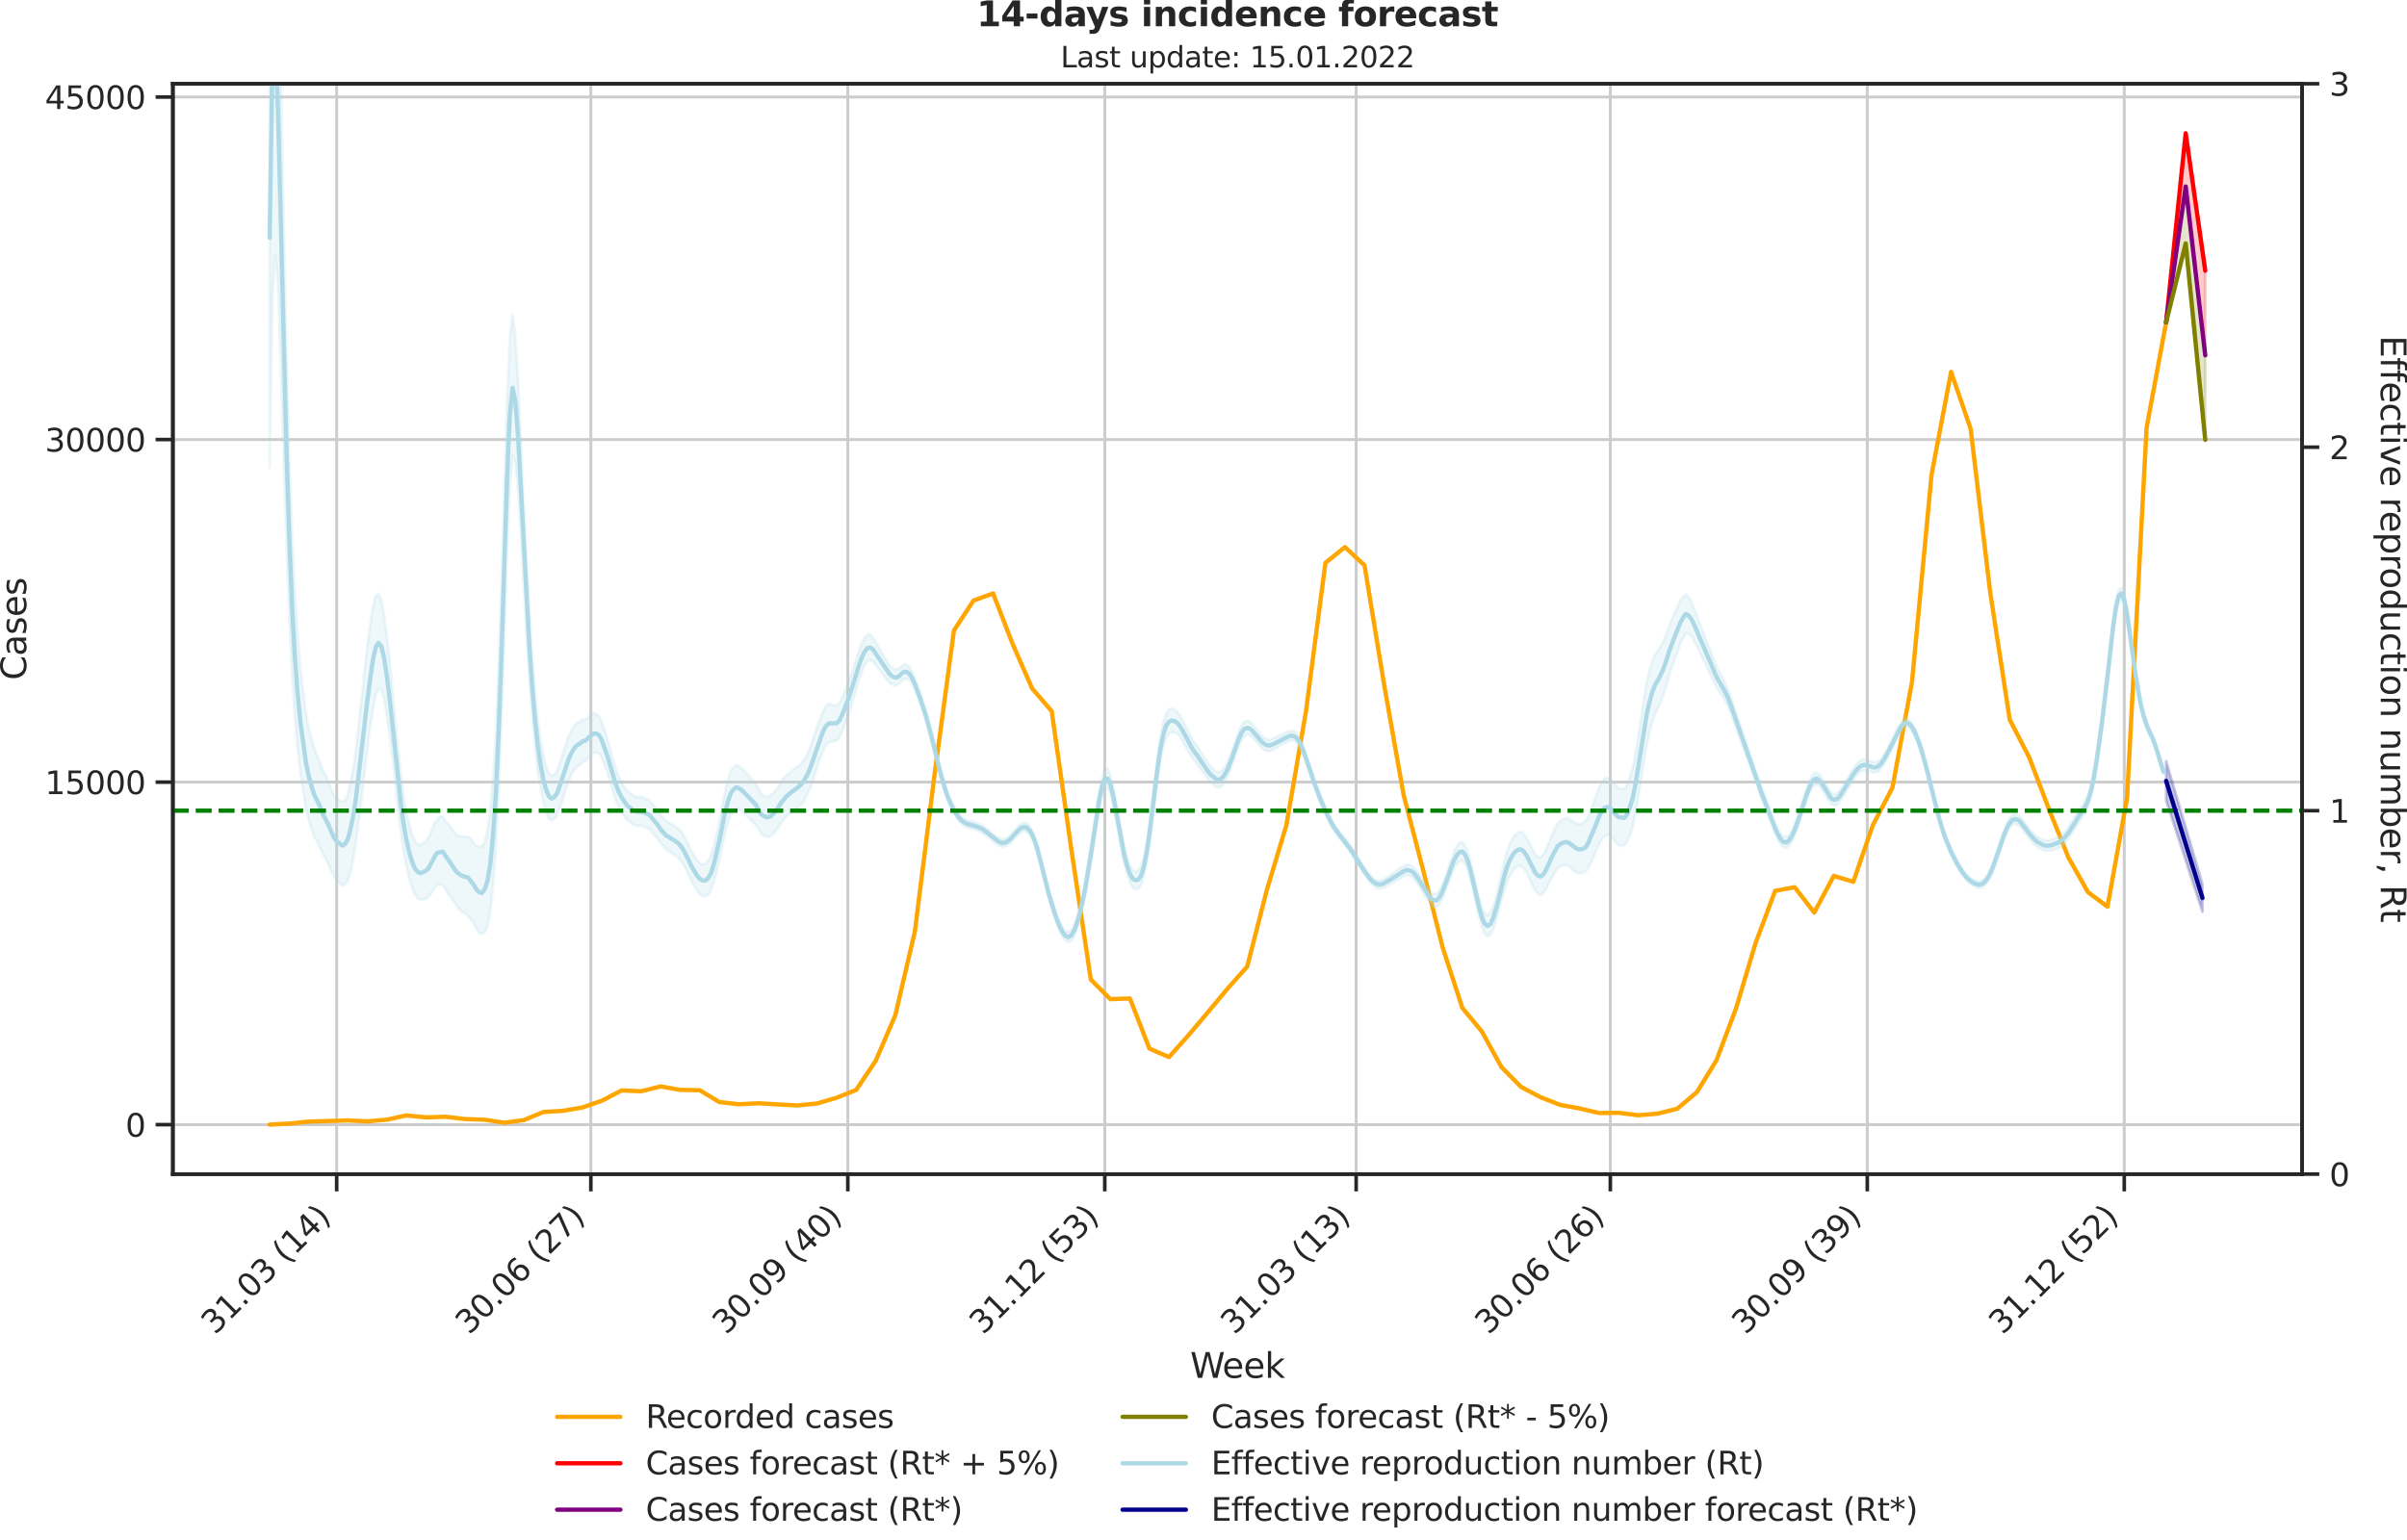 <?xml version="1.0" encoding="utf-8" standalone="no"?>
<!DOCTYPE svg PUBLIC "-//W3C//DTD SVG 1.1//EN"
  "http://www.w3.org/Graphics/SVG/1.1/DTD/svg11.dtd">
<svg xmlns:xlink="http://www.w3.org/1999/xlink" width="836.966pt" height="535.652pt" viewBox="0 0 836.966 535.652" xmlns="http://www.w3.org/2000/svg" version="1.1">
 <defs>
  <style type="text/css">*{stroke-linejoin: round; stroke-linecap: butt}</style>
 </defs>
 <g id="figure_1">
  <g id="patch_1">
   <path d="M -0 535.652 
L 836.966 535.652 
L 836.966 0 
L -0 0 
L -0 535.652 
z
" style="fill: none"/>
  </g>
  <g id="axes_1">
   <g id="patch_2">
    <path d="M 60.108 408.402 
L 800.467 408.402 
L 800.467 29.118 
L 60.108 29.118 
L 60.108 408.402 
z
" style="fill: none"/>
   </g>
   <g id="matplotlib.axis_1">
    <g id="xtick_1">
     <g id="line2d_1">
      <path d="M 117.069 408.402 
L 117.069 29.118 
" clip-path="url(#p9acf2a074b)" style="fill: none; stroke: #cccccc; stroke-linecap: round"/>
     </g>
     <g id="line2d_2">
      <defs>
       <path id="m1a496d7b9a" d="M 0 0 
L 0 6 
" style="stroke: #262626; stroke-width: 1.25"/>
      </defs>
      <g>
       <use xlink:href="#m1a496d7b9a" x="117.069" y="408.402" style="fill: #262626; stroke: #262626; stroke-width: 1.25"/>
      </g>
     </g>
     <g id="text_1">
      <!-- 31.03 (14) -->
      <g style="fill: #262626" transform="translate(74.745 464.519)rotate(-45)scale(0.11 -0.11)">
       <defs>
        <path id="DejaVuSans-33" d="M 2597 2516 
Q 3050 2419 3304 2112 
Q 3559 1806 3559 1356 
Q 3559 666 3084 287 
Q 2609 -91 1734 -91 
Q 1441 -91 1130 -33 
Q 819 25 488 141 
L 488 750 
Q 750 597 1062 519 
Q 1375 441 1716 441 
Q 2309 441 2620 675 
Q 2931 909 2931 1356 
Q 2931 1769 2642 2001 
Q 2353 2234 1838 2234 
L 1294 2234 
L 1294 2753 
L 1863 2753 
Q 2328 2753 2575 2939 
Q 2822 3125 2822 3475 
Q 2822 3834 2567 4026 
Q 2313 4219 1838 4219 
Q 1578 4219 1281 4162 
Q 984 4106 628 3988 
L 628 4550 
Q 988 4650 1302 4700 
Q 1616 4750 1894 4750 
Q 2613 4750 3031 4423 
Q 3450 4097 3450 3541 
Q 3450 3153 3228 2886 
Q 3006 2619 2597 2516 
z
" transform="scale(0.016)"/>
        <path id="DejaVuSans-31" d="M 794 531 
L 1825 531 
L 1825 4091 
L 703 3866 
L 703 4441 
L 1819 4666 
L 2450 4666 
L 2450 531 
L 3481 531 
L 3481 0 
L 794 0 
L 794 531 
z
" transform="scale(0.016)"/>
        <path id="DejaVuSans-2e" d="M 684 794 
L 1344 794 
L 1344 0 
L 684 0 
L 684 794 
z
" transform="scale(0.016)"/>
        <path id="DejaVuSans-30" d="M 2034 4250 
Q 1547 4250 1301 3770 
Q 1056 3291 1056 2328 
Q 1056 1369 1301 889 
Q 1547 409 2034 409 
Q 2525 409 2770 889 
Q 3016 1369 3016 2328 
Q 3016 3291 2770 3770 
Q 2525 4250 2034 4250 
z
M 2034 4750 
Q 2819 4750 3233 4129 
Q 3647 3509 3647 2328 
Q 3647 1150 3233 529 
Q 2819 -91 2034 -91 
Q 1250 -91 836 529 
Q 422 1150 422 2328 
Q 422 3509 836 4129 
Q 1250 4750 2034 4750 
z
" transform="scale(0.016)"/>
        <path id="DejaVuSans-20" transform="scale(0.016)"/>
        <path id="DejaVuSans-28" d="M 1984 4856 
Q 1566 4138 1362 3434 
Q 1159 2731 1159 2009 
Q 1159 1288 1364 580 
Q 1569 -128 1984 -844 
L 1484 -844 
Q 1016 -109 783 600 
Q 550 1309 550 2009 
Q 550 2706 781 3412 
Q 1013 4119 1484 4856 
L 1984 4856 
z
" transform="scale(0.016)"/>
        <path id="DejaVuSans-34" d="M 2419 4116 
L 825 1625 
L 2419 1625 
L 2419 4116 
z
M 2253 4666 
L 3047 4666 
L 3047 1625 
L 3713 1625 
L 3713 1100 
L 3047 1100 
L 3047 0 
L 2419 0 
L 2419 1100 
L 313 1100 
L 313 1709 
L 2253 4666 
z
" transform="scale(0.016)"/>
        <path id="DejaVuSans-29" d="M 513 4856 
L 1013 4856 
Q 1481 4119 1714 3412 
Q 1947 2706 1947 2009 
Q 1947 1309 1714 600 
Q 1481 -109 1013 -844 
L 513 -844 
Q 928 -128 1133 580 
Q 1338 1288 1338 2009 
Q 1338 2731 1133 3434 
Q 928 4138 513 4856 
z
" transform="scale(0.016)"/>
       </defs>
       <use xlink:href="#DejaVuSans-33"/>
       <use xlink:href="#DejaVuSans-31" x="63.623"/>
       <use xlink:href="#DejaVuSans-2e" x="127.246"/>
       <use xlink:href="#DejaVuSans-30" x="159.033"/>
       <use xlink:href="#DejaVuSans-33" x="222.656"/>
       <use xlink:href="#DejaVuSans-20" x="286.279"/>
       <use xlink:href="#DejaVuSans-28" x="318.066"/>
       <use xlink:href="#DejaVuSans-31" x="357.08"/>
       <use xlink:href="#DejaVuSans-34" x="420.703"/>
       <use xlink:href="#DejaVuSans-29" x="484.326"/>
      </g>
     </g>
    </g>
    <g id="xtick_2">
     <g id="line2d_3">
      <path d="M 205.45 408.402 
L 205.45 29.118 
" clip-path="url(#p9acf2a074b)" style="fill: none; stroke: #cccccc; stroke-linecap: round"/>
     </g>
     <g id="line2d_4">
      <g>
       <use xlink:href="#m1a496d7b9a" x="205.45" y="408.402" style="fill: #262626; stroke: #262626; stroke-width: 1.25"/>
      </g>
     </g>
     <g id="text_2">
      <!-- 30.06 (27) -->
      <g style="fill: #262626" transform="translate(163.126 464.519)rotate(-45)scale(0.11 -0.11)">
       <defs>
        <path id="DejaVuSans-36" d="M 2113 2584 
Q 1688 2584 1439 2293 
Q 1191 2003 1191 1497 
Q 1191 994 1439 701 
Q 1688 409 2113 409 
Q 2538 409 2786 701 
Q 3034 994 3034 1497 
Q 3034 2003 2786 2293 
Q 2538 2584 2113 2584 
z
M 3366 4563 
L 3366 3988 
Q 3128 4100 2886 4159 
Q 2644 4219 2406 4219 
Q 1781 4219 1451 3797 
Q 1122 3375 1075 2522 
Q 1259 2794 1537 2939 
Q 1816 3084 2150 3084 
Q 2853 3084 3261 2657 
Q 3669 2231 3669 1497 
Q 3669 778 3244 343 
Q 2819 -91 2113 -91 
Q 1303 -91 875 529 
Q 447 1150 447 2328 
Q 447 3434 972 4092 
Q 1497 4750 2381 4750 
Q 2619 4750 2861 4703 
Q 3103 4656 3366 4563 
z
" transform="scale(0.016)"/>
        <path id="DejaVuSans-32" d="M 1228 531 
L 3431 531 
L 3431 0 
L 469 0 
L 469 531 
Q 828 903 1448 1529 
Q 2069 2156 2228 2338 
Q 2531 2678 2651 2914 
Q 2772 3150 2772 3378 
Q 2772 3750 2511 3984 
Q 2250 4219 1831 4219 
Q 1534 4219 1204 4116 
Q 875 4013 500 3803 
L 500 4441 
Q 881 4594 1212 4672 
Q 1544 4750 1819 4750 
Q 2544 4750 2975 4387 
Q 3406 4025 3406 3419 
Q 3406 3131 3298 2873 
Q 3191 2616 2906 2266 
Q 2828 2175 2409 1742 
Q 1991 1309 1228 531 
z
" transform="scale(0.016)"/>
        <path id="DejaVuSans-37" d="M 525 4666 
L 3525 4666 
L 3525 4397 
L 1831 0 
L 1172 0 
L 2766 4134 
L 525 4134 
L 525 4666 
z
" transform="scale(0.016)"/>
       </defs>
       <use xlink:href="#DejaVuSans-33"/>
       <use xlink:href="#DejaVuSans-30" x="63.623"/>
       <use xlink:href="#DejaVuSans-2e" x="127.246"/>
       <use xlink:href="#DejaVuSans-30" x="159.033"/>
       <use xlink:href="#DejaVuSans-36" x="222.656"/>
       <use xlink:href="#DejaVuSans-20" x="286.279"/>
       <use xlink:href="#DejaVuSans-28" x="318.066"/>
       <use xlink:href="#DejaVuSans-32" x="357.08"/>
       <use xlink:href="#DejaVuSans-37" x="420.703"/>
       <use xlink:href="#DejaVuSans-29" x="484.326"/>
      </g>
     </g>
    </g>
    <g id="xtick_3">
     <g id="line2d_5">
      <path d="M 294.802 408.402 
L 294.802 29.118 
" clip-path="url(#p9acf2a074b)" style="fill: none; stroke: #cccccc; stroke-linecap: round"/>
     </g>
     <g id="line2d_6">
      <g>
       <use xlink:href="#m1a496d7b9a" x="294.802" y="408.402" style="fill: #262626; stroke: #262626; stroke-width: 1.25"/>
      </g>
     </g>
     <g id="text_3">
      <!-- 30.09 (40) -->
      <g style="fill: #262626" transform="translate(252.478 464.519)rotate(-45)scale(0.11 -0.11)">
       <defs>
        <path id="DejaVuSans-39" d="M 703 97 
L 703 672 
Q 941 559 1184 500 
Q 1428 441 1663 441 
Q 2288 441 2617 861 
Q 2947 1281 2994 2138 
Q 2813 1869 2534 1725 
Q 2256 1581 1919 1581 
Q 1219 1581 811 2004 
Q 403 2428 403 3163 
Q 403 3881 828 4315 
Q 1253 4750 1959 4750 
Q 2769 4750 3195 4129 
Q 3622 3509 3622 2328 
Q 3622 1225 3098 567 
Q 2575 -91 1691 -91 
Q 1453 -91 1209 -44 
Q 966 3 703 97 
z
M 1959 2075 
Q 2384 2075 2632 2365 
Q 2881 2656 2881 3163 
Q 2881 3666 2632 3958 
Q 2384 4250 1959 4250 
Q 1534 4250 1286 3958 
Q 1038 3666 1038 3163 
Q 1038 2656 1286 2365 
Q 1534 2075 1959 2075 
z
" transform="scale(0.016)"/>
       </defs>
       <use xlink:href="#DejaVuSans-33"/>
       <use xlink:href="#DejaVuSans-30" x="63.623"/>
       <use xlink:href="#DejaVuSans-2e" x="127.246"/>
       <use xlink:href="#DejaVuSans-30" x="159.033"/>
       <use xlink:href="#DejaVuSans-39" x="222.656"/>
       <use xlink:href="#DejaVuSans-20" x="286.279"/>
       <use xlink:href="#DejaVuSans-28" x="318.066"/>
       <use xlink:href="#DejaVuSans-34" x="357.08"/>
       <use xlink:href="#DejaVuSans-30" x="420.703"/>
       <use xlink:href="#DejaVuSans-29" x="484.326"/>
      </g>
     </g>
    </g>
    <g id="xtick_4">
     <g id="line2d_7">
      <path d="M 384.155 408.402 
L 384.155 29.118 
" clip-path="url(#p9acf2a074b)" style="fill: none; stroke: #cccccc; stroke-linecap: round"/>
     </g>
     <g id="line2d_8">
      <g>
       <use xlink:href="#m1a496d7b9a" x="384.155" y="408.402" style="fill: #262626; stroke: #262626; stroke-width: 1.25"/>
      </g>
     </g>
     <g id="text_4">
      <!-- 31.12 (53) -->
      <g style="fill: #262626" transform="translate(341.83 464.519)rotate(-45)scale(0.11 -0.11)">
       <defs>
        <path id="DejaVuSans-35" d="M 691 4666 
L 3169 4666 
L 3169 4134 
L 1269 4134 
L 1269 2991 
Q 1406 3038 1543 3061 
Q 1681 3084 1819 3084 
Q 2600 3084 3056 2656 
Q 3513 2228 3513 1497 
Q 3513 744 3044 326 
Q 2575 -91 1722 -91 
Q 1428 -91 1123 -41 
Q 819 9 494 109 
L 494 744 
Q 775 591 1075 516 
Q 1375 441 1709 441 
Q 2250 441 2565 725 
Q 2881 1009 2881 1497 
Q 2881 1984 2565 2268 
Q 2250 2553 1709 2553 
Q 1456 2553 1204 2497 
Q 953 2441 691 2322 
L 691 4666 
z
" transform="scale(0.016)"/>
       </defs>
       <use xlink:href="#DejaVuSans-33"/>
       <use xlink:href="#DejaVuSans-31" x="63.623"/>
       <use xlink:href="#DejaVuSans-2e" x="127.246"/>
       <use xlink:href="#DejaVuSans-31" x="159.033"/>
       <use xlink:href="#DejaVuSans-32" x="222.656"/>
       <use xlink:href="#DejaVuSans-20" x="286.279"/>
       <use xlink:href="#DejaVuSans-28" x="318.066"/>
       <use xlink:href="#DejaVuSans-35" x="357.08"/>
       <use xlink:href="#DejaVuSans-33" x="420.703"/>
       <use xlink:href="#DejaVuSans-29" x="484.326"/>
      </g>
     </g>
    </g>
    <g id="xtick_5">
     <g id="line2d_9">
      <path d="M 471.564 408.402 
L 471.564 29.118 
" clip-path="url(#p9acf2a074b)" style="fill: none; stroke: #cccccc; stroke-linecap: round"/>
     </g>
     <g id="line2d_10">
      <g>
       <use xlink:href="#m1a496d7b9a" x="471.564" y="408.402" style="fill: #262626; stroke: #262626; stroke-width: 1.25"/>
      </g>
     </g>
     <g id="text_5">
      <!-- 31.03 (13) -->
      <g style="fill: #262626" transform="translate(429.24 464.519)rotate(-45)scale(0.11 -0.11)">
       <use xlink:href="#DejaVuSans-33"/>
       <use xlink:href="#DejaVuSans-31" x="63.623"/>
       <use xlink:href="#DejaVuSans-2e" x="127.246"/>
       <use xlink:href="#DejaVuSans-30" x="159.033"/>
       <use xlink:href="#DejaVuSans-33" x="222.656"/>
       <use xlink:href="#DejaVuSans-20" x="286.279"/>
       <use xlink:href="#DejaVuSans-28" x="318.066"/>
       <use xlink:href="#DejaVuSans-31" x="357.08"/>
       <use xlink:href="#DejaVuSans-33" x="420.703"/>
       <use xlink:href="#DejaVuSans-29" x="484.326"/>
      </g>
     </g>
    </g>
    <g id="xtick_6">
     <g id="line2d_11">
      <path d="M 559.945 408.402 
L 559.945 29.118 
" clip-path="url(#p9acf2a074b)" style="fill: none; stroke: #cccccc; stroke-linecap: round"/>
     </g>
     <g id="line2d_12">
      <g>
       <use xlink:href="#m1a496d7b9a" x="559.945" y="408.402" style="fill: #262626; stroke: #262626; stroke-width: 1.25"/>
      </g>
     </g>
     <g id="text_6">
      <!-- 30.06 (26) -->
      <g style="fill: #262626" transform="translate(517.621 464.519)rotate(-45)scale(0.11 -0.11)">
       <use xlink:href="#DejaVuSans-33"/>
       <use xlink:href="#DejaVuSans-30" x="63.623"/>
       <use xlink:href="#DejaVuSans-2e" x="127.246"/>
       <use xlink:href="#DejaVuSans-30" x="159.033"/>
       <use xlink:href="#DejaVuSans-36" x="222.656"/>
       <use xlink:href="#DejaVuSans-20" x="286.279"/>
       <use xlink:href="#DejaVuSans-28" x="318.066"/>
       <use xlink:href="#DejaVuSans-32" x="357.08"/>
       <use xlink:href="#DejaVuSans-36" x="420.703"/>
       <use xlink:href="#DejaVuSans-29" x="484.326"/>
      </g>
     </g>
    </g>
    <g id="xtick_7">
     <g id="line2d_13">
      <path d="M 649.297 408.402 
L 649.297 29.118 
" clip-path="url(#p9acf2a074b)" style="fill: none; stroke: #cccccc; stroke-linecap: round"/>
     </g>
     <g id="line2d_14">
      <g>
       <use xlink:href="#m1a496d7b9a" x="649.297" y="408.402" style="fill: #262626; stroke: #262626; stroke-width: 1.25"/>
      </g>
     </g>
     <g id="text_7">
      <!-- 30.09 (39) -->
      <g style="fill: #262626" transform="translate(606.973 464.519)rotate(-45)scale(0.11 -0.11)">
       <use xlink:href="#DejaVuSans-33"/>
       <use xlink:href="#DejaVuSans-30" x="63.623"/>
       <use xlink:href="#DejaVuSans-2e" x="127.246"/>
       <use xlink:href="#DejaVuSans-30" x="159.033"/>
       <use xlink:href="#DejaVuSans-39" x="222.656"/>
       <use xlink:href="#DejaVuSans-20" x="286.279"/>
       <use xlink:href="#DejaVuSans-28" x="318.066"/>
       <use xlink:href="#DejaVuSans-33" x="357.08"/>
       <use xlink:href="#DejaVuSans-39" x="420.703"/>
       <use xlink:href="#DejaVuSans-29" x="484.326"/>
      </g>
     </g>
    </g>
    <g id="xtick_8">
     <g id="line2d_15">
      <path d="M 738.649 408.402 
L 738.649 29.118 
" clip-path="url(#p9acf2a074b)" style="fill: none; stroke: #cccccc; stroke-linecap: round"/>
     </g>
     <g id="line2d_16">
      <g>
       <use xlink:href="#m1a496d7b9a" x="738.649" y="408.402" style="fill: #262626; stroke: #262626; stroke-width: 1.25"/>
      </g>
     </g>
     <g id="text_8">
      <!-- 31.12 (52) -->
      <g style="fill: #262626" transform="translate(696.325 464.519)rotate(-45)scale(0.11 -0.11)">
       <use xlink:href="#DejaVuSans-33"/>
       <use xlink:href="#DejaVuSans-31" x="63.623"/>
       <use xlink:href="#DejaVuSans-2e" x="127.246"/>
       <use xlink:href="#DejaVuSans-31" x="159.033"/>
       <use xlink:href="#DejaVuSans-32" x="222.656"/>
       <use xlink:href="#DejaVuSans-20" x="286.279"/>
       <use xlink:href="#DejaVuSans-28" x="318.066"/>
       <use xlink:href="#DejaVuSans-35" x="357.08"/>
       <use xlink:href="#DejaVuSans-32" x="420.703"/>
       <use xlink:href="#DejaVuSans-29" x="484.326"/>
      </g>
     </g>
    </g>
    <g id="text_9">
     <!-- Week -->
     <g style="fill: #262626" transform="translate(413.849 479.255)scale(0.12 -0.12)">
      <defs>
       <path id="DejaVuSans-57" d="M 213 4666 
L 850 4666 
L 1831 722 
L 2809 4666 
L 3519 4666 
L 4500 722 
L 5478 4666 
L 6119 4666 
L 4947 0 
L 4153 0 
L 3169 4050 
L 2175 0 
L 1381 0 
L 213 4666 
z
" transform="scale(0.016)"/>
       <path id="DejaVuSans-65" d="M 3597 1894 
L 3597 1613 
L 953 1613 
Q 991 1019 1311 708 
Q 1631 397 2203 397 
Q 2534 397 2845 478 
Q 3156 559 3463 722 
L 3463 178 
Q 3153 47 2828 -22 
Q 2503 -91 2169 -91 
Q 1331 -91 842 396 
Q 353 884 353 1716 
Q 353 2575 817 3079 
Q 1281 3584 2069 3584 
Q 2775 3584 3186 3129 
Q 3597 2675 3597 1894 
z
M 3022 2063 
Q 3016 2534 2758 2815 
Q 2500 3097 2075 3097 
Q 1594 3097 1305 2825 
Q 1016 2553 972 2059 
L 3022 2063 
z
" transform="scale(0.016)"/>
       <path id="DejaVuSans-6b" d="M 581 4863 
L 1159 4863 
L 1159 1991 
L 2875 3500 
L 3609 3500 
L 1753 1863 
L 3688 0 
L 2938 0 
L 1159 1709 
L 1159 0 
L 581 0 
L 581 4863 
z
" transform="scale(0.016)"/>
      </defs>
      <use xlink:href="#DejaVuSans-57"/>
      <use xlink:href="#DejaVuSans-65" x="93.002"/>
      <use xlink:href="#DejaVuSans-65" x="154.525"/>
      <use xlink:href="#DejaVuSans-6b" x="216.049"/>
     </g>
    </g>
   </g>
   <g id="matplotlib.axis_2">
    <g id="ytick_1">
     <g id="line2d_17">
      <path d="M 60.108 391.194 
L 800.467 391.194 
" clip-path="url(#p9acf2a074b)" style="fill: none; stroke: #cccccc; stroke-linecap: round"/>
     </g>
     <g id="line2d_18">
      <defs>
       <path id="m8eda5521fb" d="M 0 0 
L -6 0 
" style="stroke: #262626; stroke-width: 1.25"/>
      </defs>
      <g>
       <use xlink:href="#m8eda5521fb" x="60.108" y="391.194" style="fill: #262626; stroke: #262626; stroke-width: 1.25"/>
      </g>
     </g>
     <g id="text_10">
      <!-- 0 -->
      <g style="fill: #262626" transform="translate(43.609 395.373)scale(0.11 -0.11)">
       <use xlink:href="#DejaVuSans-30"/>
      </g>
     </g>
    </g>
    <g id="ytick_2">
     <g id="line2d_19">
      <path d="M 60.108 272.041 
L 800.467 272.041 
" clip-path="url(#p9acf2a074b)" style="fill: none; stroke: #cccccc; stroke-linecap: round"/>
     </g>
     <g id="line2d_20">
      <g>
       <use xlink:href="#m8eda5521fb" x="60.108" y="272.041" style="fill: #262626; stroke: #262626; stroke-width: 1.25"/>
      </g>
     </g>
     <g id="text_11">
      <!-- 15000 -->
      <g style="fill: #262626" transform="translate(15.614 276.22)scale(0.11 -0.11)">
       <use xlink:href="#DejaVuSans-31"/>
       <use xlink:href="#DejaVuSans-35" x="63.623"/>
       <use xlink:href="#DejaVuSans-30" x="127.246"/>
       <use xlink:href="#DejaVuSans-30" x="190.869"/>
       <use xlink:href="#DejaVuSans-30" x="254.492"/>
      </g>
     </g>
    </g>
    <g id="ytick_3">
     <g id="line2d_21">
      <path d="M 60.108 152.889 
L 800.467 152.889 
" clip-path="url(#p9acf2a074b)" style="fill: none; stroke: #cccccc; stroke-linecap: round"/>
     </g>
     <g id="line2d_22">
      <g>
       <use xlink:href="#m8eda5521fb" x="60.108" y="152.889" style="fill: #262626; stroke: #262626; stroke-width: 1.25"/>
      </g>
     </g>
     <g id="text_12">
      <!-- 30000 -->
      <g style="fill: #262626" transform="translate(15.614 157.068)scale(0.11 -0.11)">
       <use xlink:href="#DejaVuSans-33"/>
       <use xlink:href="#DejaVuSans-30" x="63.623"/>
       <use xlink:href="#DejaVuSans-30" x="127.246"/>
       <use xlink:href="#DejaVuSans-30" x="190.869"/>
       <use xlink:href="#DejaVuSans-30" x="254.492"/>
      </g>
     </g>
    </g>
    <g id="ytick_4">
     <g id="line2d_23">
      <path d="M 60.108 33.736 
L 800.467 33.736 
" clip-path="url(#p9acf2a074b)" style="fill: none; stroke: #cccccc; stroke-linecap: round"/>
     </g>
     <g id="line2d_24">
      <g>
       <use xlink:href="#m8eda5521fb" x="60.108" y="33.736" style="fill: #262626; stroke: #262626; stroke-width: 1.25"/>
      </g>
     </g>
     <g id="text_13">
      <!-- 45000 -->
      <g style="fill: #262626" transform="translate(15.614 37.915)scale(0.11 -0.11)">
       <use xlink:href="#DejaVuSans-34"/>
       <use xlink:href="#DejaVuSans-35" x="63.623"/>
       <use xlink:href="#DejaVuSans-30" x="127.246"/>
       <use xlink:href="#DejaVuSans-30" x="190.869"/>
       <use xlink:href="#DejaVuSans-30" x="254.492"/>
      </g>
     </g>
    </g>
    <g id="text_14">
     <!-- Cases -->
     <g style="fill: #262626" transform="translate(9.118 236.57)rotate(-90)scale(0.12 -0.12)">
      <defs>
       <path id="DejaVuSans-43" d="M 4122 4306 
L 4122 3641 
Q 3803 3938 3442 4084 
Q 3081 4231 2675 4231 
Q 1875 4231 1450 3742 
Q 1025 3253 1025 2328 
Q 1025 1406 1450 917 
Q 1875 428 2675 428 
Q 3081 428 3442 575 
Q 3803 722 4122 1019 
L 4122 359 
Q 3791 134 3420 21 
Q 3050 -91 2638 -91 
Q 1578 -91 968 557 
Q 359 1206 359 2328 
Q 359 3453 968 4101 
Q 1578 4750 2638 4750 
Q 3056 4750 3426 4639 
Q 3797 4528 4122 4306 
z
" transform="scale(0.016)"/>
       <path id="DejaVuSans-61" d="M 2194 1759 
Q 1497 1759 1228 1600 
Q 959 1441 959 1056 
Q 959 750 1161 570 
Q 1363 391 1709 391 
Q 2188 391 2477 730 
Q 2766 1069 2766 1631 
L 2766 1759 
L 2194 1759 
z
M 3341 1997 
L 3341 0 
L 2766 0 
L 2766 531 
Q 2569 213 2275 61 
Q 1981 -91 1556 -91 
Q 1019 -91 701 211 
Q 384 513 384 1019 
Q 384 1609 779 1909 
Q 1175 2209 1959 2209 
L 2766 2209 
L 2766 2266 
Q 2766 2663 2505 2880 
Q 2244 3097 1772 3097 
Q 1472 3097 1187 3025 
Q 903 2953 641 2809 
L 641 3341 
Q 956 3463 1253 3523 
Q 1550 3584 1831 3584 
Q 2591 3584 2966 3190 
Q 3341 2797 3341 1997 
z
" transform="scale(0.016)"/>
       <path id="DejaVuSans-73" d="M 2834 3397 
L 2834 2853 
Q 2591 2978 2328 3040 
Q 2066 3103 1784 3103 
Q 1356 3103 1142 2972 
Q 928 2841 928 2578 
Q 928 2378 1081 2264 
Q 1234 2150 1697 2047 
L 1894 2003 
Q 2506 1872 2764 1633 
Q 3022 1394 3022 966 
Q 3022 478 2636 193 
Q 2250 -91 1575 -91 
Q 1294 -91 989 -36 
Q 684 19 347 128 
L 347 722 
Q 666 556 975 473 
Q 1284 391 1588 391 
Q 1994 391 2212 530 
Q 2431 669 2431 922 
Q 2431 1156 2273 1281 
Q 2116 1406 1581 1522 
L 1381 1569 
Q 847 1681 609 1914 
Q 372 2147 372 2553 
Q 372 3047 722 3315 
Q 1072 3584 1716 3584 
Q 2034 3584 2315 3537 
Q 2597 3491 2834 3397 
z
" transform="scale(0.016)"/>
      </defs>
      <use xlink:href="#DejaVuSans-43"/>
      <use xlink:href="#DejaVuSans-61" x="69.824"/>
      <use xlink:href="#DejaVuSans-73" x="131.104"/>
      <use xlink:href="#DejaVuSans-65" x="183.203"/>
      <use xlink:href="#DejaVuSans-73" x="244.727"/>
     </g>
    </g>
   </g>
   <g id="PolyCollection_1">
    <defs>
     <path id="me82c7e2efa" d="M 753.218 -423.585 
L 753.218 -423.585 
L 760.016 -489.293 
L 766.815 -441.488 
L 766.815 -412.055 
L 766.815 -412.055 
L 760.016 -470.769 
L 753.218 -423.585 
z
" style="stroke: #ff0000; stroke-opacity: 0.2"/>
    </defs>
    <g clip-path="url(#p9acf2a074b)">
     <use xlink:href="#me82c7e2efa" x="0" y="535.652" style="fill: #ff0000; fill-opacity: 0.2; stroke: #ff0000; stroke-opacity: 0.2"/>
    </g>
   </g>
   <g id="PolyCollection_2">
    <defs>
     <path id="m3cacd01af0" d="M 753.218 -423.585 
L 753.218 -423.585 
L 760.016 -470.769 
L 766.815 -412.055 
L 766.815 -382.677 
L 766.815 -382.677 
L 760.016 -450.974 
L 753.218 -423.585 
z
" style="stroke: #808000; stroke-opacity: 0.2"/>
    </defs>
    <g clip-path="url(#p9acf2a074b)">
     <use xlink:href="#m3cacd01af0" x="0" y="535.652" style="fill: #808000; fill-opacity: 0.2; stroke: #808000; stroke-opacity: 0.2"/>
    </g>
   </g>
   <g id="line2d_25">
    <path d="M 93.76 391.162 
L 100.559 390.82 
L 107.357 390.113 
L 114.156 389.931 
L 120.954 389.724 
L 127.753 390.05 
L 134.551 389.454 
L 141.35 387.969 
L 148.148 388.668 
L 154.947 388.437 
L 161.746 389.24 
L 168.544 389.478 
L 175.343 390.511 
L 182.141 389.621 
L 188.94 386.785 
L 195.738 386.38 
L 202.537 385.212 
L 209.335 382.837 
L 216.134 379.294 
L 222.932 379.572 
L 229.731 377.896 
L 236.529 379.088 
L 243.328 379.223 
L 250.126 383.33 
L 256.925 384.092 
L 263.723 383.751 
L 270.522 384.156 
L 277.321 384.513 
L 284.119 383.822 
L 290.918 381.836 
L 297.716 379.112 
L 304.515 368.944 
L 311.313 353.152 
L 318.112 324.039 
L 324.91 269.801 
L 331.709 219.288 
L 338.507 208.89 
L 345.306 206.412 
L 352.104 223.983 
L 358.903 239.497 
L 365.701 247.353 
L 372.5 295.26 
L 379.299 340.713 
L 386.097 347.536 
L 392.896 347.298 
L 399.694 364.742 
L 406.493 367.681 
L 413.291 360.039 
L 420.09 352 
L 426.888 343.819 
L 433.687 336.201 
L 440.485 309.638 
L 447.284 287.094 
L 454.082 247.678 
L 460.881 195.768 
L 467.679 190.303 
L 474.478 196.665 
L 481.276 238.107 
L 488.075 276.553 
L 494.874 302.727 
L 501.672 329.663 
L 508.471 350.563 
L 515.269 358.784 
L 522.068 371.144 
L 528.866 378.039 
L 535.665 381.622 
L 542.463 384.299 
L 549.262 385.546 
L 556.06 387.143 
L 562.859 387.071 
L 569.657 387.921 
L 576.456 387.349 
L 583.254 385.641 
L 590.053 379.874 
L 596.852 368.801 
L 603.65 350.769 
L 610.449 328.051 
L 617.247 309.876 
L 624.046 308.605 
L 630.844 317.399 
L 637.643 304.665 
L 644.441 306.699 
L 651.24 287.007 
L 658.038 273.948 
L 664.837 237.265 
L 671.635 165.169 
L 678.434 129.36 
L 685.232 149.147 
L 692.031 206.007 
L 698.829 250.308 
L 705.628 263.518 
L 712.427 281.367 
L 719.225 298.239 
L 726.024 310.321 
L 732.822 315.373 
L 739.621 277.586 
L 746.419 148.782 
L 753.218 112.067 
" clip-path="url(#p9acf2a074b)" style="fill: none; stroke: #ffa500; stroke-width: 1.5; stroke-linecap: round"/>
   </g>
   <g id="line2d_26">
    <path d="M 753.218 112.067 
L 760.016 46.358 
L 766.815 94.164 
" clip-path="url(#p9acf2a074b)" style="fill: none; stroke: #ff0000; stroke-width: 1.5; stroke-linecap: round"/>
   </g>
   <g id="line2d_27">
    <path d="M 753.218 112.067 
L 760.016 64.883 
L 766.815 123.597 
" clip-path="url(#p9acf2a074b)" style="fill: none; stroke: #800080; stroke-width: 1.5; stroke-linecap: round"/>
   </g>
   <g id="line2d_28">
    <path d="M 753.218 112.067 
L 760.016 84.678 
L 766.815 152.975 
" clip-path="url(#p9acf2a074b)" style="fill: none; stroke: #808000; stroke-width: 1.5; stroke-linecap: round"/>
   </g>
   <g id="patch_3">
    <path d="M 60.108 408.402 
L 60.108 29.118 
" style="fill: none; stroke: #262626; stroke-width: 1.25; stroke-linejoin: miter; stroke-linecap: square"/>
   </g>
   <g id="patch_4">
    <path d="M 800.467 408.402 
L 800.467 29.118 
" style="fill: none; stroke: #262626; stroke-width: 1.25; stroke-linejoin: miter; stroke-linecap: square"/>
   </g>
   <g id="patch_5">
    <path d="M 60.108 408.402 
L 800.467 408.402 
" style="fill: none; stroke: #262626; stroke-width: 1.25; stroke-linejoin: miter; stroke-linecap: square"/>
   </g>
   <g id="patch_6">
    <path d="M 60.108 29.118 
L 800.467 29.118 
" style="fill: none; stroke: #262626; stroke-width: 1.25; stroke-linejoin: miter; stroke-linecap: square"/>
   </g>
   <g id="text_15">
    <!-- Last update: 15.01.2022 -->
    <g style="fill: #262626" transform="translate(368.789 23.429)scale(0.1 -0.1)">
     <defs>
      <path id="DejaVuSans-4c" d="M 628 4666 
L 1259 4666 
L 1259 531 
L 3531 531 
L 3531 0 
L 628 0 
L 628 4666 
z
" transform="scale(0.016)"/>
      <path id="DejaVuSans-74" d="M 1172 4494 
L 1172 3500 
L 2356 3500 
L 2356 3053 
L 1172 3053 
L 1172 1153 
Q 1172 725 1289 603 
Q 1406 481 1766 481 
L 2356 481 
L 2356 0 
L 1766 0 
Q 1100 0 847 248 
Q 594 497 594 1153 
L 594 3053 
L 172 3053 
L 172 3500 
L 594 3500 
L 594 4494 
L 1172 4494 
z
" transform="scale(0.016)"/>
      <path id="DejaVuSans-75" d="M 544 1381 
L 544 3500 
L 1119 3500 
L 1119 1403 
Q 1119 906 1312 657 
Q 1506 409 1894 409 
Q 2359 409 2629 706 
Q 2900 1003 2900 1516 
L 2900 3500 
L 3475 3500 
L 3475 0 
L 2900 0 
L 2900 538 
Q 2691 219 2414 64 
Q 2138 -91 1772 -91 
Q 1169 -91 856 284 
Q 544 659 544 1381 
z
M 1991 3584 
L 1991 3584 
z
" transform="scale(0.016)"/>
      <path id="DejaVuSans-70" d="M 1159 525 
L 1159 -1331 
L 581 -1331 
L 581 3500 
L 1159 3500 
L 1159 2969 
Q 1341 3281 1617 3432 
Q 1894 3584 2278 3584 
Q 2916 3584 3314 3078 
Q 3713 2572 3713 1747 
Q 3713 922 3314 415 
Q 2916 -91 2278 -91 
Q 1894 -91 1617 61 
Q 1341 213 1159 525 
z
M 3116 1747 
Q 3116 2381 2855 2742 
Q 2594 3103 2138 3103 
Q 1681 3103 1420 2742 
Q 1159 2381 1159 1747 
Q 1159 1113 1420 752 
Q 1681 391 2138 391 
Q 2594 391 2855 752 
Q 3116 1113 3116 1747 
z
" transform="scale(0.016)"/>
      <path id="DejaVuSans-64" d="M 2906 2969 
L 2906 4863 
L 3481 4863 
L 3481 0 
L 2906 0 
L 2906 525 
Q 2725 213 2448 61 
Q 2172 -91 1784 -91 
Q 1150 -91 751 415 
Q 353 922 353 1747 
Q 353 2572 751 3078 
Q 1150 3584 1784 3584 
Q 2172 3584 2448 3432 
Q 2725 3281 2906 2969 
z
M 947 1747 
Q 947 1113 1208 752 
Q 1469 391 1925 391 
Q 2381 391 2643 752 
Q 2906 1113 2906 1747 
Q 2906 2381 2643 2742 
Q 2381 3103 1925 3103 
Q 1469 3103 1208 2742 
Q 947 2381 947 1747 
z
" transform="scale(0.016)"/>
      <path id="DejaVuSans-3a" d="M 750 794 
L 1409 794 
L 1409 0 
L 750 0 
L 750 794 
z
M 750 3309 
L 1409 3309 
L 1409 2516 
L 750 2516 
L 750 3309 
z
" transform="scale(0.016)"/>
     </defs>
     <use xlink:href="#DejaVuSans-4c"/>
     <use xlink:href="#DejaVuSans-61" x="55.713"/>
     <use xlink:href="#DejaVuSans-73" x="116.992"/>
     <use xlink:href="#DejaVuSans-74" x="169.092"/>
     <use xlink:href="#DejaVuSans-20" x="208.301"/>
     <use xlink:href="#DejaVuSans-75" x="240.088"/>
     <use xlink:href="#DejaVuSans-70" x="303.467"/>
     <use xlink:href="#DejaVuSans-64" x="366.943"/>
     <use xlink:href="#DejaVuSans-61" x="430.42"/>
     <use xlink:href="#DejaVuSans-74" x="491.699"/>
     <use xlink:href="#DejaVuSans-65" x="530.908"/>
     <use xlink:href="#DejaVuSans-3a" x="592.432"/>
     <use xlink:href="#DejaVuSans-20" x="626.123"/>
     <use xlink:href="#DejaVuSans-31" x="657.91"/>
     <use xlink:href="#DejaVuSans-35" x="721.533"/>
     <use xlink:href="#DejaVuSans-2e" x="785.156"/>
     <use xlink:href="#DejaVuSans-30" x="816.943"/>
     <use xlink:href="#DejaVuSans-31" x="880.566"/>
     <use xlink:href="#DejaVuSans-2e" x="944.189"/>
     <use xlink:href="#DejaVuSans-32" x="975.977"/>
     <use xlink:href="#DejaVuSans-30" x="1039.6"/>
     <use xlink:href="#DejaVuSans-32" x="1103.223"/>
     <use xlink:href="#DejaVuSans-32" x="1166.846"/>
    </g>
   </g>
   <g id="text_16">
    <!-- 14-days incidence forecast -->
    <g style="fill: #262626" transform="translate(339.623 9.118)scale(0.12 -0.12)">
     <defs>
      <path id="DejaVuSans-Bold-31" d="M 750 831 
L 1813 831 
L 1813 3847 
L 722 3622 
L 722 4441 
L 1806 4666 
L 2950 4666 
L 2950 831 
L 4013 831 
L 4013 0 
L 750 0 
L 750 831 
z
" transform="scale(0.016)"/>
      <path id="DejaVuSans-Bold-34" d="M 2356 3675 
L 1038 1722 
L 2356 1722 
L 2356 3675 
z
M 2156 4666 
L 3494 4666 
L 3494 1722 
L 4159 1722 
L 4159 850 
L 3494 850 
L 3494 0 
L 2356 0 
L 2356 850 
L 288 850 
L 288 1881 
L 2156 4666 
z
" transform="scale(0.016)"/>
      <path id="DejaVuSans-Bold-2d" d="M 347 2297 
L 2309 2297 
L 2309 1388 
L 347 1388 
L 347 2297 
z
" transform="scale(0.016)"/>
      <path id="DejaVuSans-Bold-64" d="M 2919 2988 
L 2919 4863 
L 4044 4863 
L 4044 0 
L 2919 0 
L 2919 506 
Q 2688 197 2409 53 
Q 2131 -91 1766 -91 
Q 1119 -91 703 423 
Q 288 938 288 1747 
Q 288 2556 703 3070 
Q 1119 3584 1766 3584 
Q 2128 3584 2408 3439 
Q 2688 3294 2919 2988 
z
M 2181 722 
Q 2541 722 2730 984 
Q 2919 1247 2919 1747 
Q 2919 2247 2730 2509 
Q 2541 2772 2181 2772 
Q 1825 2772 1636 2509 
Q 1447 2247 1447 1747 
Q 1447 1247 1636 984 
Q 1825 722 2181 722 
z
" transform="scale(0.016)"/>
      <path id="DejaVuSans-Bold-61" d="M 2106 1575 
Q 1756 1575 1579 1456 
Q 1403 1338 1403 1106 
Q 1403 894 1545 773 
Q 1688 653 1941 653 
Q 2256 653 2472 879 
Q 2688 1106 2688 1447 
L 2688 1575 
L 2106 1575 
z
M 3816 1997 
L 3816 0 
L 2688 0 
L 2688 519 
Q 2463 200 2181 54 
Q 1900 -91 1497 -91 
Q 953 -91 614 226 
Q 275 544 275 1050 
Q 275 1666 698 1953 
Q 1122 2241 2028 2241 
L 2688 2241 
L 2688 2328 
Q 2688 2594 2478 2717 
Q 2269 2841 1825 2841 
Q 1466 2841 1156 2769 
Q 847 2697 581 2553 
L 581 3406 
Q 941 3494 1303 3539 
Q 1666 3584 2028 3584 
Q 2975 3584 3395 3211 
Q 3816 2838 3816 1997 
z
" transform="scale(0.016)"/>
      <path id="DejaVuSans-Bold-79" d="M 78 3500 
L 1197 3500 
L 2138 1125 
L 2938 3500 
L 4056 3500 
L 2584 -331 
Q 2363 -916 2067 -1148 
Q 1772 -1381 1288 -1381 
L 641 -1381 
L 641 -647 
L 991 -647 
Q 1275 -647 1404 -556 
Q 1534 -466 1606 -231 
L 1638 -134 
L 78 3500 
z
" transform="scale(0.016)"/>
      <path id="DejaVuSans-Bold-73" d="M 3272 3391 
L 3272 2541 
Q 2913 2691 2578 2766 
Q 2244 2841 1947 2841 
Q 1628 2841 1473 2761 
Q 1319 2681 1319 2516 
Q 1319 2381 1436 2309 
Q 1553 2238 1856 2203 
L 2053 2175 
Q 2913 2066 3209 1816 
Q 3506 1566 3506 1031 
Q 3506 472 3093 190 
Q 2681 -91 1863 -91 
Q 1516 -91 1145 -36 
Q 775 19 384 128 
L 384 978 
Q 719 816 1070 734 
Q 1422 653 1784 653 
Q 2113 653 2278 743 
Q 2444 834 2444 1013 
Q 2444 1163 2330 1236 
Q 2216 1309 1875 1350 
L 1678 1375 
Q 931 1469 631 1722 
Q 331 1975 331 2491 
Q 331 3047 712 3315 
Q 1094 3584 1881 3584 
Q 2191 3584 2531 3537 
Q 2872 3491 3272 3391 
z
" transform="scale(0.016)"/>
      <path id="DejaVuSans-Bold-20" transform="scale(0.016)"/>
      <path id="DejaVuSans-Bold-69" d="M 538 3500 
L 1656 3500 
L 1656 0 
L 538 0 
L 538 3500 
z
M 538 4863 
L 1656 4863 
L 1656 3950 
L 538 3950 
L 538 4863 
z
" transform="scale(0.016)"/>
      <path id="DejaVuSans-Bold-6e" d="M 4056 2131 
L 4056 0 
L 2931 0 
L 2931 347 
L 2931 1631 
Q 2931 2084 2911 2256 
Q 2891 2428 2841 2509 
Q 2775 2619 2662 2680 
Q 2550 2741 2406 2741 
Q 2056 2741 1856 2470 
Q 1656 2200 1656 1722 
L 1656 0 
L 538 0 
L 538 3500 
L 1656 3500 
L 1656 2988 
Q 1909 3294 2193 3439 
Q 2478 3584 2822 3584 
Q 3428 3584 3742 3212 
Q 4056 2841 4056 2131 
z
" transform="scale(0.016)"/>
      <path id="DejaVuSans-Bold-63" d="M 3366 3391 
L 3366 2478 
Q 3138 2634 2908 2709 
Q 2678 2784 2431 2784 
Q 1963 2784 1702 2511 
Q 1441 2238 1441 1747 
Q 1441 1256 1702 982 
Q 1963 709 2431 709 
Q 2694 709 2930 787 
Q 3166 866 3366 1019 
L 3366 103 
Q 3103 6 2833 -42 
Q 2563 -91 2291 -91 
Q 1344 -91 809 395 
Q 275 881 275 1747 
Q 275 2613 809 3098 
Q 1344 3584 2291 3584 
Q 2566 3584 2833 3536 
Q 3100 3488 3366 3391 
z
" transform="scale(0.016)"/>
      <path id="DejaVuSans-Bold-65" d="M 4031 1759 
L 4031 1441 
L 1416 1441 
Q 1456 1047 1700 850 
Q 1944 653 2381 653 
Q 2734 653 3104 758 
Q 3475 863 3866 1075 
L 3866 213 
Q 3469 63 3072 -14 
Q 2675 -91 2278 -91 
Q 1328 -91 801 392 
Q 275 875 275 1747 
Q 275 2603 792 3093 
Q 1309 3584 2216 3584 
Q 3041 3584 3536 3087 
Q 4031 2591 4031 1759 
z
M 2881 2131 
Q 2881 2450 2695 2645 
Q 2509 2841 2209 2841 
Q 1884 2841 1681 2658 
Q 1478 2475 1428 2131 
L 2881 2131 
z
" transform="scale(0.016)"/>
      <path id="DejaVuSans-Bold-66" d="M 2841 4863 
L 2841 4128 
L 2222 4128 
Q 1984 4128 1890 4042 
Q 1797 3956 1797 3744 
L 1797 3500 
L 2753 3500 
L 2753 2700 
L 1797 2700 
L 1797 0 
L 678 0 
L 678 2700 
L 122 2700 
L 122 3500 
L 678 3500 
L 678 3744 
Q 678 4316 997 4589 
Q 1316 4863 1984 4863 
L 2841 4863 
z
" transform="scale(0.016)"/>
      <path id="DejaVuSans-Bold-6f" d="M 2203 2784 
Q 1831 2784 1636 2517 
Q 1441 2250 1441 1747 
Q 1441 1244 1636 976 
Q 1831 709 2203 709 
Q 2569 709 2762 976 
Q 2956 1244 2956 1747 
Q 2956 2250 2762 2517 
Q 2569 2784 2203 2784 
z
M 2203 3584 
Q 3106 3584 3614 3096 
Q 4122 2609 4122 1747 
Q 4122 884 3614 396 
Q 3106 -91 2203 -91 
Q 1297 -91 786 396 
Q 275 884 275 1747 
Q 275 2609 786 3096 
Q 1297 3584 2203 3584 
z
" transform="scale(0.016)"/>
      <path id="DejaVuSans-Bold-72" d="M 3138 2547 
Q 2991 2616 2845 2648 
Q 2700 2681 2553 2681 
Q 2122 2681 1889 2404 
Q 1656 2128 1656 1613 
L 1656 0 
L 538 0 
L 538 3500 
L 1656 3500 
L 1656 2925 
Q 1872 3269 2151 3426 
Q 2431 3584 2822 3584 
Q 2878 3584 2943 3579 
Q 3009 3575 3134 3559 
L 3138 2547 
z
" transform="scale(0.016)"/>
      <path id="DejaVuSans-Bold-74" d="M 1759 4494 
L 1759 3500 
L 2913 3500 
L 2913 2700 
L 1759 2700 
L 1759 1216 
Q 1759 972 1856 886 
Q 1953 800 2241 800 
L 2816 800 
L 2816 0 
L 1856 0 
Q 1194 0 917 276 
Q 641 553 641 1216 
L 641 2700 
L 84 2700 
L 84 3500 
L 641 3500 
L 641 4494 
L 1759 4494 
z
" transform="scale(0.016)"/>
     </defs>
     <use xlink:href="#DejaVuSans-Bold-31"/>
     <use xlink:href="#DejaVuSans-Bold-34" x="69.58"/>
     <use xlink:href="#DejaVuSans-Bold-2d" x="139.16"/>
     <use xlink:href="#DejaVuSans-Bold-64" x="180.664"/>
     <use xlink:href="#DejaVuSans-Bold-61" x="252.246"/>
     <use xlink:href="#DejaVuSans-Bold-79" x="316.602"/>
     <use xlink:href="#DejaVuSans-Bold-73" x="381.787"/>
     <use xlink:href="#DejaVuSans-Bold-20" x="441.309"/>
     <use xlink:href="#DejaVuSans-Bold-69" x="476.123"/>
     <use xlink:href="#DejaVuSans-Bold-6e" x="510.4"/>
     <use xlink:href="#DejaVuSans-Bold-63" x="581.592"/>
     <use xlink:href="#DejaVuSans-Bold-69" x="640.869"/>
     <use xlink:href="#DejaVuSans-Bold-64" x="675.146"/>
     <use xlink:href="#DejaVuSans-Bold-65" x="746.729"/>
     <use xlink:href="#DejaVuSans-Bold-6e" x="814.551"/>
     <use xlink:href="#DejaVuSans-Bold-63" x="885.742"/>
     <use xlink:href="#DejaVuSans-Bold-65" x="945.02"/>
     <use xlink:href="#DejaVuSans-Bold-20" x="1012.842"/>
     <use xlink:href="#DejaVuSans-Bold-66" x="1047.656"/>
     <use xlink:href="#DejaVuSans-Bold-6f" x="1091.162"/>
     <use xlink:href="#DejaVuSans-Bold-72" x="1159.863"/>
     <use xlink:href="#DejaVuSans-Bold-65" x="1209.18"/>
     <use xlink:href="#DejaVuSans-Bold-63" x="1277.002"/>
     <use xlink:href="#DejaVuSans-Bold-61" x="1336.279"/>
     <use xlink:href="#DejaVuSans-Bold-73" x="1403.76"/>
     <use xlink:href="#DejaVuSans-Bold-74" x="1463.281"/>
    </g>
   </g>
  </g>
  <g id="axes_2">
   <g id="matplotlib.axis_3">
    <g id="ytick_5">
     <g id="line2d_29">
      <defs>
       <path id="md28a1153cf" d="M 0 0 
L 6 0 
" style="stroke: #262626; stroke-width: 1.25"/>
      </defs>
      <g>
       <use xlink:href="#md28a1153cf" x="800.467" y="408.402" style="fill: #262626; stroke: #262626; stroke-width: 1.25"/>
      </g>
     </g>
     <g id="text_17">
      <!-- 0 -->
      <g style="fill: #262626" transform="translate(809.967 412.581)scale(0.11 -0.11)">
       <use xlink:href="#DejaVuSans-30"/>
      </g>
     </g>
    </g>
    <g id="ytick_6">
     <g id="line2d_30">
      <g>
       <use xlink:href="#md28a1153cf" x="800.467" y="281.974" style="fill: #262626; stroke: #262626; stroke-width: 1.25"/>
      </g>
     </g>
     <g id="text_18">
      <!-- 1 -->
      <g style="fill: #262626" transform="translate(809.967 286.153)scale(0.11 -0.11)">
       <use xlink:href="#DejaVuSans-31"/>
      </g>
     </g>
    </g>
    <g id="ytick_7">
     <g id="line2d_31">
      <g>
       <use xlink:href="#md28a1153cf" x="800.467" y="155.546" style="fill: #262626; stroke: #262626; stroke-width: 1.25"/>
      </g>
     </g>
     <g id="text_19">
      <!-- 2 -->
      <g style="fill: #262626" transform="translate(809.967 159.725)scale(0.11 -0.11)">
       <use xlink:href="#DejaVuSans-32"/>
      </g>
     </g>
    </g>
    <g id="ytick_8">
     <g id="line2d_32">
      <g>
       <use xlink:href="#md28a1153cf" x="800.467" y="29.118" style="fill: #262626; stroke: #262626; stroke-width: 1.25"/>
      </g>
     </g>
     <g id="text_20">
      <!-- 3 -->
      <g style="fill: #262626" transform="translate(809.967 33.297)scale(0.11 -0.11)">
       <use xlink:href="#DejaVuSans-33"/>
      </g>
     </g>
    </g>
    <g id="text_21">
     <!-- Effective reproduction number, Rt -->
     <g style="fill: #262626" transform="translate(827.848 116.687)rotate(-270)scale(0.12 -0.12)">
      <defs>
       <path id="DejaVuSans-45" d="M 628 4666 
L 3578 4666 
L 3578 4134 
L 1259 4134 
L 1259 2753 
L 3481 2753 
L 3481 2222 
L 1259 2222 
L 1259 531 
L 3634 531 
L 3634 0 
L 628 0 
L 628 4666 
z
" transform="scale(0.016)"/>
       <path id="DejaVuSans-66" d="M 2375 4863 
L 2375 4384 
L 1825 4384 
Q 1516 4384 1395 4259 
Q 1275 4134 1275 3809 
L 1275 3500 
L 2222 3500 
L 2222 3053 
L 1275 3053 
L 1275 0 
L 697 0 
L 697 3053 
L 147 3053 
L 147 3500 
L 697 3500 
L 697 3744 
Q 697 4328 969 4595 
Q 1241 4863 1831 4863 
L 2375 4863 
z
" transform="scale(0.016)"/>
       <path id="DejaVuSans-63" d="M 3122 3366 
L 3122 2828 
Q 2878 2963 2633 3030 
Q 2388 3097 2138 3097 
Q 1578 3097 1268 2742 
Q 959 2388 959 1747 
Q 959 1106 1268 751 
Q 1578 397 2138 397 
Q 2388 397 2633 464 
Q 2878 531 3122 666 
L 3122 134 
Q 2881 22 2623 -34 
Q 2366 -91 2075 -91 
Q 1284 -91 818 406 
Q 353 903 353 1747 
Q 353 2603 823 3093 
Q 1294 3584 2113 3584 
Q 2378 3584 2631 3529 
Q 2884 3475 3122 3366 
z
" transform="scale(0.016)"/>
       <path id="DejaVuSans-69" d="M 603 3500 
L 1178 3500 
L 1178 0 
L 603 0 
L 603 3500 
z
M 603 4863 
L 1178 4863 
L 1178 4134 
L 603 4134 
L 603 4863 
z
" transform="scale(0.016)"/>
       <path id="DejaVuSans-76" d="M 191 3500 
L 800 3500 
L 1894 563 
L 2988 3500 
L 3597 3500 
L 2284 0 
L 1503 0 
L 191 3500 
z
" transform="scale(0.016)"/>
       <path id="DejaVuSans-72" d="M 2631 2963 
Q 2534 3019 2420 3045 
Q 2306 3072 2169 3072 
Q 1681 3072 1420 2755 
Q 1159 2438 1159 1844 
L 1159 0 
L 581 0 
L 581 3500 
L 1159 3500 
L 1159 2956 
Q 1341 3275 1631 3429 
Q 1922 3584 2338 3584 
Q 2397 3584 2469 3576 
Q 2541 3569 2628 3553 
L 2631 2963 
z
" transform="scale(0.016)"/>
       <path id="DejaVuSans-6f" d="M 1959 3097 
Q 1497 3097 1228 2736 
Q 959 2375 959 1747 
Q 959 1119 1226 758 
Q 1494 397 1959 397 
Q 2419 397 2687 759 
Q 2956 1122 2956 1747 
Q 2956 2369 2687 2733 
Q 2419 3097 1959 3097 
z
M 1959 3584 
Q 2709 3584 3137 3096 
Q 3566 2609 3566 1747 
Q 3566 888 3137 398 
Q 2709 -91 1959 -91 
Q 1206 -91 779 398 
Q 353 888 353 1747 
Q 353 2609 779 3096 
Q 1206 3584 1959 3584 
z
" transform="scale(0.016)"/>
       <path id="DejaVuSans-6e" d="M 3513 2113 
L 3513 0 
L 2938 0 
L 2938 2094 
Q 2938 2591 2744 2837 
Q 2550 3084 2163 3084 
Q 1697 3084 1428 2787 
Q 1159 2491 1159 1978 
L 1159 0 
L 581 0 
L 581 3500 
L 1159 3500 
L 1159 2956 
Q 1366 3272 1645 3428 
Q 1925 3584 2291 3584 
Q 2894 3584 3203 3211 
Q 3513 2838 3513 2113 
z
" transform="scale(0.016)"/>
       <path id="DejaVuSans-6d" d="M 3328 2828 
Q 3544 3216 3844 3400 
Q 4144 3584 4550 3584 
Q 5097 3584 5394 3201 
Q 5691 2819 5691 2113 
L 5691 0 
L 5113 0 
L 5113 2094 
Q 5113 2597 4934 2840 
Q 4756 3084 4391 3084 
Q 3944 3084 3684 2787 
Q 3425 2491 3425 1978 
L 3425 0 
L 2847 0 
L 2847 2094 
Q 2847 2600 2669 2842 
Q 2491 3084 2119 3084 
Q 1678 3084 1418 2786 
Q 1159 2488 1159 1978 
L 1159 0 
L 581 0 
L 581 3500 
L 1159 3500 
L 1159 2956 
Q 1356 3278 1631 3431 
Q 1906 3584 2284 3584 
Q 2666 3584 2933 3390 
Q 3200 3197 3328 2828 
z
" transform="scale(0.016)"/>
       <path id="DejaVuSans-62" d="M 3116 1747 
Q 3116 2381 2855 2742 
Q 2594 3103 2138 3103 
Q 1681 3103 1420 2742 
Q 1159 2381 1159 1747 
Q 1159 1113 1420 752 
Q 1681 391 2138 391 
Q 2594 391 2855 752 
Q 3116 1113 3116 1747 
z
M 1159 2969 
Q 1341 3281 1617 3432 
Q 1894 3584 2278 3584 
Q 2916 3584 3314 3078 
Q 3713 2572 3713 1747 
Q 3713 922 3314 415 
Q 2916 -91 2278 -91 
Q 1894 -91 1617 61 
Q 1341 213 1159 525 
L 1159 0 
L 581 0 
L 581 4863 
L 1159 4863 
L 1159 2969 
z
" transform="scale(0.016)"/>
       <path id="DejaVuSans-2c" d="M 750 794 
L 1409 794 
L 1409 256 
L 897 -744 
L 494 -744 
L 750 256 
L 750 794 
z
" transform="scale(0.016)"/>
       <path id="DejaVuSans-52" d="M 2841 2188 
Q 3044 2119 3236 1894 
Q 3428 1669 3622 1275 
L 4263 0 
L 3584 0 
L 2988 1197 
Q 2756 1666 2539 1819 
Q 2322 1972 1947 1972 
L 1259 1972 
L 1259 0 
L 628 0 
L 628 4666 
L 2053 4666 
Q 2853 4666 3247 4331 
Q 3641 3997 3641 3322 
Q 3641 2881 3436 2590 
Q 3231 2300 2841 2188 
z
M 1259 4147 
L 1259 2491 
L 2053 2491 
Q 2509 2491 2742 2702 
Q 2975 2913 2975 3322 
Q 2975 3731 2742 3939 
Q 2509 4147 2053 4147 
L 1259 4147 
z
" transform="scale(0.016)"/>
      </defs>
      <use xlink:href="#DejaVuSans-45"/>
      <use xlink:href="#DejaVuSans-66" x="63.184"/>
      <use xlink:href="#DejaVuSans-66" x="98.389"/>
      <use xlink:href="#DejaVuSans-65" x="133.594"/>
      <use xlink:href="#DejaVuSans-63" x="195.117"/>
      <use xlink:href="#DejaVuSans-74" x="250.098"/>
      <use xlink:href="#DejaVuSans-69" x="289.307"/>
      <use xlink:href="#DejaVuSans-76" x="317.09"/>
      <use xlink:href="#DejaVuSans-65" x="376.27"/>
      <use xlink:href="#DejaVuSans-20" x="437.793"/>
      <use xlink:href="#DejaVuSans-72" x="469.58"/>
      <use xlink:href="#DejaVuSans-65" x="508.443"/>
      <use xlink:href="#DejaVuSans-70" x="569.967"/>
      <use xlink:href="#DejaVuSans-72" x="633.443"/>
      <use xlink:href="#DejaVuSans-6f" x="672.307"/>
      <use xlink:href="#DejaVuSans-64" x="733.488"/>
      <use xlink:href="#DejaVuSans-75" x="796.965"/>
      <use xlink:href="#DejaVuSans-63" x="860.344"/>
      <use xlink:href="#DejaVuSans-74" x="915.324"/>
      <use xlink:href="#DejaVuSans-69" x="954.533"/>
      <use xlink:href="#DejaVuSans-6f" x="982.316"/>
      <use xlink:href="#DejaVuSans-6e" x="1043.498"/>
      <use xlink:href="#DejaVuSans-20" x="1106.877"/>
      <use xlink:href="#DejaVuSans-6e" x="1138.664"/>
      <use xlink:href="#DejaVuSans-75" x="1202.043"/>
      <use xlink:href="#DejaVuSans-6d" x="1265.422"/>
      <use xlink:href="#DejaVuSans-62" x="1362.834"/>
      <use xlink:href="#DejaVuSans-65" x="1426.311"/>
      <use xlink:href="#DejaVuSans-72" x="1487.834"/>
      <use xlink:href="#DejaVuSans-2c" x="1528.947"/>
      <use xlink:href="#DejaVuSans-20" x="1560.734"/>
      <use xlink:href="#DejaVuSans-52" x="1592.521"/>
      <use xlink:href="#DejaVuSans-74" x="1662.004"/>
     </g>
    </g>
   </g>
   <g id="PolyCollection_3">
    <defs>
     <path id="m54f7136b5b" d="M 93.76 -555.857 
L 93.76 -373.094 
L 94.731 -432.477 
L 95.703 -446.831 
L 96.674 -437.115 
L 97.645 -407.543 
L 98.616 -375.809 
L 99.588 -347.094 
L 100.559 -321.548 
L 101.53 -301.536 
L 102.501 -286.351 
L 103.472 -275.337 
L 104.444 -266.921 
L 105.415 -260.504 
L 106.386 -254.633 
L 107.357 -250.311 
L 108.329 -247.312 
L 109.3 -244.39 
L 110.271 -243.055 
L 111.242 -240.778 
L 112.213 -238.837 
L 113.185 -237.002 
L 114.156 -235.058 
L 115.127 -232.88 
L 116.098 -230.902 
L 117.069 -229.252 
L 118.041 -228.556 
L 119.012 -227.66 
L 119.983 -227.929 
L 120.954 -229.347 
L 121.926 -232.361 
L 122.897 -237.083 
L 123.868 -243.272 
L 124.839 -250.615 
L 125.81 -258.52 
L 126.782 -266.874 
L 127.753 -274.829 
L 128.724 -282.717 
L 129.695 -288.942 
L 130.667 -293.955 
L 131.638 -295.982 
L 132.609 -295.521 
L 133.58 -292.437 
L 134.551 -286.38 
L 135.523 -279.541 
L 136.494 -271.363 
L 137.465 -262.747 
L 138.436 -254.081 
L 139.408 -246.061 
L 140.379 -239.386 
L 141.35 -234.163 
L 142.321 -229.996 
L 143.292 -226.907 
L 144.264 -224.489 
L 145.235 -223.312 
L 146.206 -222.717 
L 147.177 -222.739 
L 148.148 -223.11 
L 149.12 -223.716 
L 150.091 -225.165 
L 151.062 -226.628 
L 152.033 -228.007 
L 153.005 -227.991 
L 153.976 -227.819 
L 154.947 -226.541 
L 155.918 -224.62 
L 156.889 -223.461 
L 157.861 -221.902 
L 158.832 -220.474 
L 159.803 -219.386 
L 160.774 -218.27 
L 161.746 -218.126 
L 162.717 -217.081 
L 163.688 -215.816 
L 164.659 -214.644 
L 165.63 -212.515 
L 166.602 -211.174 
L 167.573 -210.761 
L 168.544 -211.25 
L 169.515 -213.485 
L 170.487 -218.445 
L 171.458 -227.545 
L 172.429 -240.745 
L 173.4 -259.775 
L 174.371 -284.642 
L 175.343 -313.836 
L 176.314 -343.424 
L 177.285 -365.787 
L 178.256 -377.151 
L 179.227 -374.522 
L 180.199 -364.205 
L 181.17 -347.948 
L 182.141 -330.981 
L 183.112 -314.381 
L 184.084 -299.172 
L 185.055 -286.493 
L 186.026 -275.916 
L 186.997 -267.513 
L 187.968 -261.458 
L 188.94 -256.405 
L 189.911 -253.029 
L 190.882 -250.933 
L 191.853 -250.249 
L 192.825 -250.829 
L 193.796 -252.387 
L 194.767 -254.92 
L 195.738 -257.856 
L 196.709 -260.911 
L 197.681 -263.77 
L 198.652 -266.063 
L 199.623 -267.829 
L 200.594 -268.917 
L 201.566 -269.558 
L 202.537 -270.456 
L 203.508 -270.945 
L 204.479 -271.827 
L 205.45 -272.979 
L 206.422 -273.751 
L 207.393 -273.908 
L 208.364 -273.466 
L 209.335 -271.778 
L 210.306 -269.291 
L 211.278 -266.666 
L 212.249 -263.489 
L 213.22 -260.199 
L 214.191 -257.265 
L 215.163 -254.97 
L 216.134 -253.201 
L 217.105 -251.711 
L 218.076 -250.443 
L 219.047 -249.767 
L 220.019 -248.944 
L 220.99 -248.571 
L 221.961 -248.383 
L 222.932 -248.346 
L 223.904 -248.184 
L 224.875 -247.709 
L 225.846 -247.192 
L 226.817 -246.125 
L 227.788 -244.97 
L 228.76 -243.762 
L 229.731 -242.232 
L 230.702 -241.274 
L 231.673 -240.101 
L 232.644 -239.579 
L 233.616 -238.837 
L 234.587 -238.195 
L 235.558 -237.564 
L 236.529 -236.521 
L 237.501 -235.259 
L 238.472 -233.416 
L 239.443 -231.366 
L 240.414 -229.273 
L 241.385 -227.479 
L 242.357 -225.92 
L 243.328 -224.684 
L 244.299 -223.889 
L 245.27 -223.798 
L 246.242 -224.432 
L 247.213 -225.96 
L 248.184 -228.684 
L 249.155 -232.282 
L 250.126 -236.427 
L 251.098 -241.039 
L 252.069 -245.741 
L 253.04 -249.37 
L 254.011 -252.056 
L 254.983 -253.553 
L 255.954 -254.36 
L 256.925 -254.177 
L 257.896 -253.456 
L 258.867 -252.567 
L 259.839 -251.739 
L 260.81 -250.674 
L 261.781 -249.695 
L 262.752 -248.749 
L 263.723 -247.291 
L 264.695 -245.661 
L 265.666 -244.86 
L 266.637 -244.606 
L 267.608 -244.627 
L 268.58 -245.236 
L 269.551 -246.438 
L 270.522 -247.588 
L 271.493 -249.16 
L 272.464 -250.392 
L 273.436 -251.626 
L 274.407 -252.435 
L 275.378 -253.183 
L 276.349 -253.726 
L 277.321 -254.591 
L 278.292 -255.541 
L 279.263 -256.606 
L 280.234 -258.343 
L 281.205 -260.254 
L 282.177 -262.767 
L 283.148 -265.674 
L 284.119 -268.811 
L 285.09 -271.64 
L 286.062 -274.081 
L 287.033 -276.093 
L 288.004 -277.314 
L 288.975 -277.706 
L 289.946 -277.833 
L 290.918 -278.104 
L 291.889 -279.164 
L 292.86 -281.33 
L 293.831 -283.673 
L 294.802 -286.451 
L 295.774 -289.389 
L 296.745 -292.626 
L 297.716 -295.883 
L 298.687 -299.204 
L 299.659 -301.977 
L 300.63 -304.251 
L 301.601 -305.684 
L 302.572 -306.066 
L 303.543 -305.621 
L 304.515 -304.376 
L 305.486 -303.038 
L 306.457 -301.8 
L 307.428 -300.401 
L 308.4 -299.161 
L 309.371 -298.094 
L 310.342 -297.423 
L 311.313 -297.15 
L 312.284 -297.467 
L 313.256 -298.511 
L 314.227 -299.431 
L 315.198 -299.574 
L 316.169 -298.979 
L 317.141 -297.637 
L 318.112 -295.635 
L 319.083 -293.182 
L 320.054 -290.552 
L 321.025 -287.836 
L 321.997 -284.795 
L 322.968 -281.435 
L 323.939 -277.717 
L 324.91 -273.783 
L 325.881 -269.778 
L 326.853 -265.943 
L 327.824 -262.441 
L 328.795 -259.326 
L 329.766 -256.647 
L 330.738 -254.416 
L 331.709 -252.574 
L 332.68 -250.998 
L 333.651 -249.704 
L 334.622 -248.778 
L 335.594 -248.122 
L 336.565 -247.697 
L 337.536 -247.458 
L 338.507 -247.204 
L 339.479 -246.919 
L 340.45 -246.553 
L 341.421 -246.088 
L 342.392 -245.439 
L 343.363 -244.661 
L 344.335 -243.84 
L 345.306 -242.981 
L 346.277 -242.182 
L 347.248 -241.52 
L 348.22 -241.138 
L 349.191 -241.096 
L 350.162 -241.489 
L 351.133 -242.167 
L 352.104 -243.215 
L 353.076 -244.329 
L 354.047 -245.336 
L 355.018 -246.148 
L 355.989 -246.504 
L 356.96 -246.304 
L 357.932 -245.419 
L 358.903 -243.825 
L 359.874 -241.47 
L 360.845 -238.338 
L 361.817 -234.661 
L 362.788 -230.815 
L 363.759 -226.857 
L 364.73 -223.107 
L 365.701 -219.713 
L 366.673 -216.678 
L 367.644 -213.884 
L 368.615 -211.502 
L 369.586 -209.609 
L 370.558 -208.393 
L 371.529 -207.924 
L 372.5 -208.421 
L 373.471 -209.892 
L 374.442 -212.289 
L 375.414 -215.506 
L 376.385 -219.452 
L 377.356 -224.12 
L 378.327 -229.536 
L 379.299 -235.29 
L 380.27 -241.601 
L 381.241 -247.938 
L 382.212 -253.929 
L 383.183 -258.53 
L 384.155 -261.146 
L 385.126 -261.393 
L 386.097 -259.42 
L 387.068 -255.535 
L 388.039 -250.491 
L 389.011 -245.022 
L 389.982 -239.74 
L 390.953 -235.153 
L 391.924 -231.465 
L 392.896 -228.705 
L 393.867 -227.059 
L 394.838 -226.396 
L 395.809 -226.545 
L 396.78 -227.841 
L 397.752 -230.8 
L 398.723 -235.529 
L 399.694 -241.923 
L 400.665 -249.481 
L 401.637 -257.456 
L 402.608 -265.011 
L 403.579 -271.373 
L 404.55 -276.029 
L 405.521 -279.001 
L 406.493 -280.48 
L 407.464 -280.988 
L 408.435 -280.834 
L 409.406 -280.364 
L 410.378 -279.254 
L 411.349 -277.713 
L 412.32 -276.026 
L 413.291 -274.251 
L 414.262 -272.521 
L 415.234 -271.091 
L 416.205 -269.939 
L 417.176 -268.586 
L 418.147 -267.321 
L 419.118 -265.901 
L 420.09 -264.448 
L 421.061 -263.346 
L 422.032 -262.526 
L 423.003 -261.833 
L 423.975 -261.728 
L 424.946 -262.386 
L 425.917 -263.689 
L 426.888 -265.516 
L 427.859 -267.947 
L 428.831 -270.71 
L 429.802 -273.505 
L 430.773 -276.12 
L 431.744 -278.249 
L 432.716 -279.638 
L 433.687 -280.053 
L 434.658 -279.832 
L 435.629 -278.987 
L 436.6 -277.893 
L 437.572 -276.814 
L 438.543 -275.677 
L 439.514 -274.873 
L 440.485 -274.433 
L 441.457 -274.353 
L 442.428 -274.713 
L 443.399 -275.242 
L 444.37 -275.802 
L 445.341 -276.409 
L 446.313 -276.935 
L 447.284 -277.448 
L 448.255 -277.885 
L 449.226 -278.085 
L 450.197 -277.856 
L 451.169 -277.002 
L 452.14 -275.461 
L 453.111 -273.292 
L 454.082 -270.636 
L 455.054 -267.749 
L 456.025 -264.815 
L 456.996 -262.015 
L 457.967 -259.351 
L 458.938 -256.892 
L 459.91 -254.53 
L 460.881 -252.365 
L 461.852 -250.307 
L 462.823 -248.461 
L 463.795 -246.752 
L 464.766 -245.348 
L 465.737 -244.101 
L 466.708 -242.859 
L 467.679 -241.722 
L 468.651 -240.396 
L 469.622 -239.021 
L 470.593 -237.475 
L 471.564 -235.894 
L 472.536 -234.362 
L 473.507 -232.799 
L 474.478 -231.338 
L 475.449 -229.946 
L 476.42 -228.672 
L 477.392 -227.643 
L 478.363 -226.956 
L 479.334 -226.625 
L 480.305 -226.644 
L 481.276 -226.958 
L 482.248 -227.444 
L 483.219 -228.026 
L 484.19 -228.552 
L 485.161 -229.105 
L 486.133 -229.683 
L 487.104 -230.262 
L 488.075 -230.746 
L 489.046 -231.136 
L 490.017 -231.059 
L 490.989 -230.555 
L 491.96 -229.581 
L 492.931 -228.302 
L 493.902 -226.797 
L 494.874 -225.085 
L 495.845 -223.413 
L 496.816 -221.933 
L 497.787 -220.721 
L 498.758 -220.086 
L 499.73 -220.27 
L 500.701 -221.348 
L 501.672 -223.222 
L 502.643 -225.611 
L 503.615 -228.155 
L 504.586 -230.908 
L 505.557 -233.299 
L 506.528 -235.017 
L 507.499 -236.048 
L 508.471 -236.182 
L 509.442 -235.079 
L 510.413 -232.771 
L 511.384 -229.369 
L 512.355 -225.204 
L 513.327 -220.852 
L 514.298 -216.74 
L 515.269 -213.269 
L 516.24 -210.966 
L 517.212 -210.021 
L 518.183 -210.463 
L 519.154 -212.23 
L 520.125 -215.102 
L 521.096 -218.308 
L 522.068 -222.189 
L 523.039 -225.793 
L 524.01 -228.791 
L 524.981 -231.013 
L 525.953 -232.603 
L 526.924 -233.728 
L 527.895 -234.296 
L 528.866 -234.267 
L 529.837 -233.553 
L 530.809 -232.081 
L 531.78 -230.075 
L 532.751 -227.943 
L 533.722 -226.147 
L 534.694 -224.862 
L 535.665 -224.37 
L 536.636 -224.922 
L 537.607 -226.393 
L 538.578 -228.352 
L 539.55 -230.349 
L 540.521 -232.026 
L 541.492 -233.463 
L 542.463 -234.283 
L 543.434 -234.623 
L 544.406 -234.668 
L 545.377 -234.529 
L 546.348 -233.612 
L 547.319 -232.668 
L 548.291 -232.206 
L 549.262 -231.858 
L 550.233 -231.891 
L 551.204 -232.272 
L 552.175 -233.507 
L 553.147 -235.362 
L 554.118 -237.642 
L 555.089 -239.77 
L 556.06 -242.065 
L 557.032 -243.663 
L 558.003 -244.851 
L 558.974 -245.214 
L 559.945 -244.88 
L 560.916 -243.869 
L 561.888 -242.52 
L 562.859 -241.714 
L 563.83 -241.314 
L 564.801 -241.567 
L 565.773 -242.715 
L 566.744 -244.965 
L 567.715 -247.936 
L 568.686 -252.762 
L 569.657 -258.071 
L 570.629 -264.238 
L 571.6 -270.572 
L 572.571 -276.368 
L 573.542 -280.863 
L 574.513 -284.452 
L 575.485 -287.161 
L 576.456 -289.257 
L 577.427 -291.34 
L 578.398 -293.869 
L 579.37 -296.834 
L 580.341 -300.28 
L 581.312 -303.426 
L 582.283 -305.962 
L 583.254 -308.789 
L 584.226 -311.605 
L 585.197 -313.594 
L 586.168 -315.315 
L 587.139 -315.218 
L 588.111 -314.27 
L 589.082 -312.71 
L 590.053 -310.79 
L 591.024 -308.705 
L 591.995 -306.701 
L 592.967 -304.765 
L 593.938 -302.648 
L 594.909 -300.711 
L 595.88 -298.518 
L 596.852 -296.603 
L 597.823 -295.074 
L 598.794 -293.622 
L 599.765 -291.981 
L 600.736 -290.102 
L 601.708 -287.776 
L 602.679 -285.12 
L 603.65 -282.402 
L 604.621 -279.735 
L 605.592 -277.01 
L 606.564 -274.349 
L 607.535 -271.746 
L 608.506 -269.146 
L 609.477 -266.434 
L 610.449 -263.704 
L 611.42 -260.933 
L 612.391 -258.169 
L 613.362 -255.642 
L 614.333 -253.123 
L 615.305 -250.541 
L 616.276 -248.012 
L 617.247 -245.645 
L 618.218 -243.552 
L 619.19 -241.902 
L 620.161 -240.891 
L 621.132 -240.702 
L 622.103 -241.398 
L 623.074 -242.841 
L 624.046 -244.907 
L 625.017 -247.514 
L 625.988 -250.352 
L 626.959 -253.391 
L 627.931 -256.333 
L 628.902 -258.98 
L 629.873 -261.135 
L 630.844 -262.429 
L 631.815 -262.683 
L 632.787 -261.914 
L 633.758 -260.689 
L 634.729 -259.081 
L 635.7 -257.348 
L 636.671 -256.025 
L 637.643 -255.453 
L 638.614 -255.63 
L 639.585 -256.492 
L 640.556 -257.956 
L 641.528 -259.58 
L 642.499 -261.223 
L 643.47 -262.757 
L 644.441 -264.308 
L 645.412 -265.644 
L 646.384 -266.757 
L 647.355 -267.421 
L 648.326 -267.715 
L 649.297 -267.6 
L 650.269 -267.288 
L 651.24 -266.944 
L 652.211 -266.929 
L 653.182 -267.378 
L 654.153 -268.369 
L 655.125 -269.746 
L 656.096 -271.531 
L 657.067 -273.416 
L 658.038 -275.396 
L 659.009 -277.451 
L 659.981 -279.387 
L 660.952 -281.115 
L 661.923 -282.297 
L 662.894 -282.798 
L 663.866 -282.346 
L 664.837 -281.307 
L 665.808 -279.587 
L 666.779 -277.3 
L 667.75 -274.636 
L 668.722 -271.499 
L 669.693 -268.029 
L 670.664 -264.292 
L 671.635 -260.371 
L 672.607 -256.421 
L 673.578 -252.606 
L 674.549 -249.007 
L 675.52 -245.775 
L 676.491 -242.939 
L 677.463 -240.494 
L 678.434 -238.307 
L 679.405 -236.34 
L 680.376 -234.505 
L 681.348 -232.79 
L 682.319 -231.265 
L 683.29 -229.993 
L 684.261 -228.93 
L 685.232 -228.071 
L 686.204 -227.421 
L 687.175 -226.944 
L 688.146 -226.715 
L 689.117 -226.889 
L 690.088 -227.53 
L 691.06 -228.692 
L 692.031 -230.422 
L 693.002 -232.657 
L 693.973 -235.262 
L 694.945 -238.137 
L 695.916 -240.992 
L 696.887 -243.675 
L 697.858 -245.998 
L 698.829 -247.727 
L 699.801 -248.723 
L 700.772 -249.043 
L 701.743 -248.643 
L 702.714 -247.834 
L 703.686 -246.631 
L 704.657 -245.288 
L 705.628 -243.966 
L 706.599 -242.852 
L 707.57 -241.809 
L 708.542 -240.994 
L 709.513 -240.408 
L 710.484 -239.917 
L 711.455 -239.714 
L 712.427 -239.717 
L 713.398 -239.859 
L 714.369 -240.187 
L 715.34 -240.505 
L 716.311 -241.028 
L 717.283 -241.764 
L 718.254 -242.733 
L 719.225 -243.921 
L 720.196 -245.342 
L 721.167 -246.906 
L 722.139 -248.529 
L 723.11 -250.041 
L 724.081 -251.349 
L 725.052 -252.847 
L 726.024 -254.969 
L 726.995 -258.025 
L 727.966 -262.374 
L 728.937 -268.028 
L 729.908 -274.648 
L 730.88 -281.874 
L 731.851 -289.655 
L 732.822 -298.002 
L 733.793 -306.882 
L 734.765 -315.282 
L 735.736 -322.065 
L 736.707 -326.299 
L 737.678 -327.221 
L 738.649 -325.087 
L 739.621 -320.35 
L 740.592 -313.998 
L 741.563 -306.938 
L 742.534 -300 
L 743.506 -294.02 
L 744.477 -289.012 
L 745.448 -285.228 
L 746.419 -282.352 
L 747.39 -280.055 
L 748.362 -278.198 
L 749.333 -275.716 
L 750.304 -272.725 
L 751.275 -269.53 
L 752.246 -266.36 
L 752.246 -268.216 
L 752.246 -268.216 
L 751.275 -271.441 
L 750.304 -274.699 
L 749.333 -277.755 
L 748.362 -280.306 
L 747.39 -282.236 
L 746.419 -284.618 
L 745.448 -287.593 
L 744.477 -291.494 
L 743.506 -296.642 
L 742.534 -302.791 
L 741.563 -309.942 
L 740.592 -317.239 
L 739.621 -323.843 
L 738.649 -328.845 
L 737.678 -331.237 
L 736.707 -330.54 
L 735.736 -326.492 
L 734.765 -319.832 
L 733.793 -311.52 
L 732.822 -302.66 
L 731.851 -294.324 
L 730.88 -286.511 
L 729.908 -279.26 
L 728.937 -272.553 
L 727.966 -266.847 
L 726.995 -262.45 
L 726.024 -259.349 
L 725.052 -257.159 
L 724.081 -255.644 
L 723.11 -254.278 
L 722.139 -252.739 
L 721.167 -251.071 
L 720.196 -249.45 
L 719.225 -247.947 
L 718.254 -246.714 
L 717.283 -245.679 
L 716.311 -244.899 
L 715.34 -244.304 
L 714.369 -243.931 
L 713.398 -243.558 
L 712.427 -243.358 
L 711.455 -243.319 
L 710.484 -243.485 
L 709.513 -243.935 
L 708.542 -244.514 
L 707.57 -245.301 
L 706.599 -246.311 
L 705.628 -247.435 
L 704.657 -248.756 
L 703.686 -250.103 
L 702.714 -251.313 
L 701.743 -252.127 
L 700.772 -252.522 
L 699.801 -252.192 
L 698.829 -251.145 
L 697.858 -249.36 
L 696.887 -246.965 
L 695.916 -244.194 
L 694.945 -241.246 
L 693.973 -238.262 
L 693.002 -235.543 
L 692.031 -233.196 
L 691.06 -231.383 
L 690.088 -230.134 
L 689.117 -229.418 
L 688.146 -229.169 
L 687.175 -229.336 
L 686.204 -229.748 
L 685.232 -230.353 
L 684.261 -231.173 
L 683.29 -232.195 
L 682.319 -233.438 
L 681.348 -234.935 
L 680.376 -236.624 
L 679.405 -238.454 
L 678.434 -240.421 
L 677.463 -242.603 
L 676.491 -245.059 
L 675.52 -247.913 
L 674.549 -251.177 
L 673.578 -254.813 
L 672.607 -258.683 
L 671.635 -262.693 
L 670.664 -266.685 
L 669.693 -270.495 
L 668.722 -274.056 
L 667.75 -277.278 
L 666.779 -280.037 
L 665.808 -282.418 
L 664.837 -284.231 
L 663.866 -285.353 
L 662.894 -285.896 
L 661.923 -285.478 
L 660.952 -284.369 
L 659.981 -282.686 
L 659.009 -280.805 
L 658.038 -278.782 
L 657.067 -276.851 
L 656.096 -274.983 
L 655.125 -273.249 
L 654.153 -271.906 
L 653.182 -270.952 
L 652.211 -270.541 
L 651.24 -270.614 
L 650.269 -271.017 
L 649.297 -271.395 
L 648.326 -271.563 
L 647.355 -271.311 
L 646.384 -270.692 
L 645.412 -269.617 
L 644.441 -268.293 
L 643.47 -266.761 
L 642.499 -265.223 
L 641.528 -263.59 
L 640.556 -261.949 
L 639.585 -260.477 
L 638.614 -259.621 
L 637.643 -259.461 
L 636.671 -260.065 
L 635.7 -261.433 
L 634.729 -263.229 
L 633.758 -264.919 
L 632.787 -266.213 
L 631.815 -267.032 
L 630.844 -266.794 
L 629.873 -265.518 
L 628.902 -263.34 
L 627.931 -260.667 
L 626.959 -257.676 
L 625.988 -254.558 
L 625.017 -251.646 
L 624.046 -248.952 
L 623.074 -246.809 
L 622.103 -245.311 
L 621.132 -244.541 
L 620.161 -244.698 
L 619.19 -245.69 
L 618.218 -247.345 
L 617.247 -249.467 
L 616.276 -251.864 
L 615.305 -254.424 
L 614.333 -257.075 
L 613.362 -259.663 
L 612.391 -262.274 
L 611.42 -265.136 
L 610.449 -268 
L 609.477 -270.843 
L 608.506 -273.699 
L 607.535 -276.453 
L 606.564 -279.184 
L 605.592 -282.015 
L 604.621 -284.963 
L 603.65 -287.823 
L 602.679 -290.768 
L 601.708 -293.701 
L 600.736 -296.289 
L 599.765 -298.447 
L 598.794 -300.319 
L 597.823 -302.117 
L 596.852 -303.96 
L 595.88 -306.294 
L 594.909 -308.894 
L 593.938 -311.275 
L 592.967 -313.864 
L 591.995 -316.348 
L 591.024 -318.876 
L 590.053 -321.547 
L 589.082 -324.114 
L 588.111 -326.495 
L 587.139 -328.127 
L 586.168 -328.954 
L 585.197 -327.949 
L 584.226 -326.583 
L 583.254 -324.485 
L 582.283 -322.369 
L 581.312 -320.206 
L 580.341 -317.926 
L 579.37 -314.962 
L 578.398 -312.523 
L 577.427 -310.799 
L 576.456 -309.312 
L 575.485 -307.971 
L 574.513 -305.583 
L 573.542 -302.525 
L 572.571 -298.16 
L 571.6 -292.389 
L 570.629 -286.027 
L 569.657 -279.467 
L 568.686 -273.533 
L 567.715 -268.557 
L 566.744 -265.25 
L 565.773 -262.628 
L 564.801 -261.295 
L 563.83 -261.274 
L 562.859 -261.586 
L 561.888 -262.42 
L 560.916 -263.713 
L 559.945 -264.876 
L 558.974 -265.154 
L 558.003 -265.003 
L 557.032 -263.649 
L 556.06 -261.757 
L 555.089 -259.256 
L 554.118 -256.543 
L 553.147 -253.955 
L 552.175 -251.433 
L 551.204 -250.07 
L 550.233 -249.277 
L 549.262 -249.021 
L 548.291 -249.19 
L 547.319 -249.627 
L 546.348 -250.321 
L 545.377 -251.007 
L 544.406 -251.129 
L 543.434 -250.693 
L 542.463 -249.991 
L 541.492 -249.141 
L 540.521 -247.143 
L 539.55 -245.013 
L 538.578 -242.609 
L 537.607 -240.211 
L 536.636 -238.405 
L 535.665 -237.484 
L 534.694 -237.623 
L 533.722 -238.739 
L 532.751 -240.512 
L 531.78 -242.537 
L 530.809 -244.373 
L 529.837 -245.775 
L 528.866 -246.346 
L 527.895 -246.119 
L 526.924 -245.347 
L 525.953 -244.024 
L 524.981 -242.093 
L 524.01 -239.466 
L 523.039 -235.92 
L 522.068 -231.792 
L 521.096 -227.366 
L 520.125 -223.542 
L 519.154 -220.276 
L 518.183 -217.988 
L 517.212 -217.272 
L 516.24 -217.954 
L 515.269 -220.065 
L 514.298 -223.434 
L 513.327 -227.556 
L 512.355 -231.887 
L 511.384 -236.035 
L 510.413 -239.439 
L 509.442 -241.711 
L 508.471 -242.794 
L 507.499 -242.525 
L 506.528 -241.329 
L 505.557 -239.426 
L 504.586 -236.843 
L 503.615 -233.811 
L 502.643 -231.046 
L 501.672 -228.417 
L 500.701 -226.324 
L 499.73 -225.017 
L 498.758 -224.681 
L 497.787 -225.173 
L 496.816 -226.289 
L 495.845 -227.69 
L 494.874 -229.297 
L 493.902 -230.897 
L 492.931 -232.358 
L 491.96 -233.567 
L 490.989 -234.473 
L 490.017 -234.904 
L 489.046 -234.903 
L 488.075 -234.437 
L 487.104 -233.838 
L 486.133 -233.175 
L 485.161 -232.494 
L 484.19 -231.835 
L 483.219 -231.22 
L 482.248 -230.541 
L 481.276 -229.952 
L 480.305 -229.561 
L 479.334 -229.464 
L 478.363 -229.721 
L 477.392 -230.352 
L 476.42 -231.329 
L 475.449 -232.558 
L 474.478 -233.915 
L 473.507 -235.342 
L 472.536 -236.891 
L 471.564 -238.403 
L 470.593 -239.965 
L 469.622 -241.495 
L 468.651 -242.867 
L 467.679 -244.171 
L 466.708 -245.313 
L 465.737 -246.544 
L 464.766 -247.792 
L 463.795 -249.204 
L 462.823 -250.923 
L 461.852 -252.793 
L 460.881 -254.874 
L 459.91 -257.078 
L 458.938 -259.479 
L 457.967 -261.989 
L 456.996 -264.705 
L 456.025 -267.575 
L 455.054 -270.597 
L 454.082 -273.564 
L 453.111 -276.316 
L 452.14 -278.576 
L 451.169 -280.207 
L 450.197 -281.135 
L 449.226 -281.456 
L 448.255 -281.33 
L 447.284 -280.96 
L 446.313 -280.52 
L 445.341 -280.063 
L 444.37 -279.532 
L 443.399 -279.048 
L 442.428 -278.596 
L 441.457 -278.31 
L 440.485 -278.486 
L 439.514 -279.021 
L 438.543 -279.956 
L 437.572 -281.193 
L 436.6 -282.415 
L 435.629 -283.627 
L 434.658 -284.6 
L 433.687 -284.968 
L 432.716 -284.651 
L 431.744 -283.358 
L 430.773 -281.324 
L 429.802 -278.704 
L 428.831 -275.982 
L 427.859 -273.242 
L 426.888 -270.802 
L 425.917 -269.031 
L 424.946 -267.709 
L 423.975 -267.135 
L 423.003 -267.25 
L 422.032 -268.045 
L 421.061 -268.991 
L 420.09 -270.169 
L 419.118 -271.747 
L 418.147 -273.334 
L 417.176 -274.691 
L 416.205 -276.175 
L 415.234 -277.517 
L 414.262 -279.151 
L 413.291 -281.096 
L 412.32 -283.041 
L 411.349 -284.938 
L 410.378 -286.705 
L 409.406 -288.088 
L 408.435 -288.823 
L 407.464 -289.174 
L 406.493 -288.87 
L 405.521 -287.587 
L 404.55 -284.705 
L 403.579 -280.03 
L 402.608 -273.499 
L 401.637 -265.68 
L 400.665 -257.38 
L 399.694 -249.421 
L 398.723 -242.696 
L 397.752 -237.642 
L 396.78 -234.418 
L 395.809 -232.883 
L 394.838 -232.538 
L 393.867 -233.103 
L 392.896 -234.686 
L 391.924 -237.453 
L 390.953 -241.161 
L 389.982 -245.892 
L 389.011 -251.342 
L 388.039 -256.949 
L 387.068 -262.219 
L 386.097 -266.223 
L 385.126 -268.337 
L 384.155 -268.132 
L 383.183 -265.457 
L 382.212 -260.72 
L 381.241 -254.469 
L 380.27 -247.88 
L 379.299 -241.208 
L 378.327 -235.098 
L 377.356 -229.353 
L 376.385 -224.363 
L 375.414 -220.094 
L 374.442 -216.581 
L 373.471 -213.915 
L 372.5 -212.185 
L 371.529 -211.521 
L 370.558 -211.818 
L 369.586 -212.903 
L 368.615 -214.683 
L 367.644 -216.985 
L 366.673 -219.728 
L 365.701 -222.702 
L 364.73 -226.08 
L 363.759 -229.829 
L 362.788 -233.781 
L 361.817 -237.666 
L 360.845 -241.335 
L 359.874 -244.512 
L 358.903 -246.863 
L 357.932 -248.476 
L 356.96 -249.347 
L 355.989 -249.518 
L 355.018 -249.139 
L 354.047 -248.303 
L 353.076 -247.241 
L 352.104 -246.086 
L 351.133 -244.997 
L 350.162 -244.275 
L 349.191 -243.847 
L 348.22 -243.859 
L 347.248 -244.23 
L 346.277 -244.867 
L 345.306 -245.655 
L 344.335 -246.501 
L 343.363 -247.305 
L 342.392 -248.071 
L 341.421 -248.718 
L 340.45 -249.182 
L 339.479 -249.535 
L 338.507 -249.806 
L 337.536 -250.05 
L 336.565 -250.283 
L 335.594 -250.707 
L 334.622 -251.359 
L 333.651 -252.289 
L 332.68 -253.606 
L 331.709 -255.199 
L 330.738 -257.075 
L 329.766 -259.347 
L 328.795 -262.081 
L 327.824 -265.273 
L 326.853 -268.86 
L 325.881 -272.801 
L 324.91 -276.915 
L 323.939 -280.97 
L 322.968 -284.837 
L 321.997 -288.336 
L 321.025 -291.551 
L 320.054 -294.43 
L 319.083 -297.236 
L 318.112 -299.885 
L 317.141 -302.096 
L 316.169 -303.651 
L 315.198 -304.428 
L 314.227 -304.48 
L 313.256 -303.788 
L 312.284 -302.915 
L 311.313 -302.794 
L 310.342 -303.346 
L 309.371 -304.264 
L 308.4 -305.626 
L 307.428 -307.213 
L 306.457 -308.942 
L 305.486 -310.53 
L 304.515 -312.287 
L 303.543 -313.969 
L 302.572 -314.85 
L 301.601 -314.87 
L 300.63 -313.827 
L 299.659 -311.924 
L 298.687 -309.382 
L 297.716 -306.431 
L 296.745 -303.427 
L 295.774 -300.462 
L 294.802 -297.743 
L 293.831 -295.242 
L 292.86 -293.01 
L 291.889 -291.167 
L 290.918 -290.374 
L 289.946 -290.43 
L 288.975 -290.684 
L 288.004 -290.747 
L 287.033 -289.822 
L 286.062 -287.988 
L 285.09 -285.58 
L 284.119 -283.04 
L 283.148 -279.83 
L 282.177 -277.027 
L 281.205 -274.503 
L 280.234 -272.384 
L 279.263 -270.887 
L 278.292 -269.877 
L 277.321 -269.015 
L 276.349 -268.305 
L 275.378 -267.596 
L 274.407 -266.808 
L 273.436 -265.937 
L 272.464 -264.942 
L 271.493 -263.592 
L 270.522 -261.87 
L 269.551 -260.581 
L 268.58 -259.468 
L 267.608 -258.767 
L 266.637 -258.49 
L 265.666 -258.965 
L 264.695 -259.513 
L 263.723 -261.288 
L 262.752 -263.085 
L 261.781 -264.228 
L 260.81 -265.206 
L 259.839 -266.428 
L 258.867 -267.427 
L 257.896 -268.461 
L 256.925 -269.198 
L 255.954 -269.539 
L 254.983 -268.729 
L 254.011 -267.289 
L 253.04 -264.351 
L 252.069 -260.393 
L 251.098 -255.334 
L 250.126 -250.099 
L 249.155 -245.535 
L 248.184 -241.352 
L 247.213 -238.069 
L 246.242 -236.173 
L 245.27 -235.094 
L 244.299 -235.045 
L 243.328 -235.498 
L 242.357 -236.507 
L 241.385 -238.037 
L 240.414 -239.708 
L 239.443 -241.821 
L 238.472 -243.727 
L 237.501 -245.527 
L 236.529 -246.857 
L 235.558 -247.662 
L 234.587 -248.484 
L 233.616 -248.873 
L 232.644 -249.594 
L 231.673 -250.043 
L 230.702 -251.165 
L 229.731 -252.272 
L 228.76 -253.674 
L 227.788 -255.026 
L 226.817 -256.052 
L 225.846 -257.219 
L 224.875 -257.715 
L 223.904 -258.161 
L 222.932 -258.398 
L 221.961 -258.433 
L 220.99 -258.565 
L 220.019 -259.063 
L 219.047 -259.925 
L 218.076 -260.669 
L 217.105 -261.999 
L 216.134 -263.638 
L 215.163 -265.604 
L 214.191 -268.161 
L 213.22 -271.323 
L 212.249 -274.927 
L 211.278 -278.467 
L 210.306 -281.481 
L 209.335 -284.353 
L 208.364 -286.469 
L 207.393 -287.297 
L 206.422 -287.509 
L 205.45 -286.78 
L 204.479 -286.036 
L 203.508 -285.399 
L 202.537 -285.337 
L 201.566 -284.553 
L 200.594 -284.243 
L 199.623 -283.17 
L 198.652 -281.526 
L 197.681 -279.477 
L 196.709 -276.67 
L 195.738 -273.675 
L 194.767 -270.664 
L 193.796 -267.726 
L 192.825 -266.326 
L 191.853 -265.769 
L 190.882 -266.73 
L 189.911 -269.103 
L 188.94 -272.993 
L 187.968 -278.445 
L 186.997 -285.8 
L 186.026 -295.516 
L 185.055 -307.476 
L 184.084 -322.347 
L 183.112 -339.829 
L 182.141 -360.205 
L 181.17 -381.982 
L 180.199 -402.638 
L 179.227 -418.255 
L 178.256 -426.435 
L 177.285 -417.874 
L 176.314 -396.358 
L 175.343 -366.714 
L 174.371 -333.499 
L 173.4 -305.684 
L 172.429 -281.55 
L 171.458 -265.48 
L 170.487 -253.769 
L 169.515 -246.785 
L 168.544 -242.649 
L 167.573 -241.133 
L 166.602 -241.17 
L 165.63 -241.392 
L 164.659 -242.502 
L 163.688 -244.002 
L 162.717 -244.647 
L 161.746 -244.655 
L 160.774 -244.882 
L 159.803 -244.721 
L 158.832 -245.28 
L 157.861 -246.482 
L 156.889 -247.726 
L 155.918 -248.947 
L 154.947 -250.094 
L 153.976 -251.644 
L 153.005 -251.607 
L 152.033 -250.61 
L 151.062 -249.337 
L 150.091 -246.877 
L 149.12 -244.544 
L 148.148 -243.124 
L 147.177 -242.416 
L 146.206 -241.729 
L 145.235 -242.027 
L 144.264 -243.142 
L 143.292 -245.496 
L 142.321 -248.799 
L 141.35 -253.014 
L 140.379 -258.85 
L 139.408 -266.234 
L 138.436 -275.602 
L 137.465 -285.257 
L 136.494 -295.756 
L 135.523 -305.731 
L 134.551 -314.417 
L 133.58 -321.634 
L 132.609 -327.004 
L 131.638 -329.103 
L 130.667 -328.45 
L 129.695 -324.689 
L 128.724 -318.699 
L 127.753 -311.065 
L 126.782 -303.175 
L 125.81 -293.411 
L 124.839 -285.046 
L 123.868 -275.81 
L 122.897 -268.848 
L 121.926 -263.689 
L 120.954 -259.437 
L 119.983 -257.395 
L 119.012 -256.836 
L 118.041 -257.246 
L 117.069 -257.883 
L 116.098 -259.237 
L 115.127 -261.292 
L 114.156 -263.849 
L 113.185 -266.212 
L 112.213 -267.7 
L 111.242 -270.585 
L 110.271 -272.771 
L 109.3 -275.496 
L 108.329 -278.52 
L 107.357 -282.431 
L 106.386 -287.683 
L 105.415 -295.412 
L 104.444 -303.808 
L 103.472 -315.519 
L 102.501 -330.629 
L 101.53 -350.582 
L 100.559 -378.713 
L 99.588 -415.346 
L 98.616 -460.406 
L 97.645 -512.165 
L 96.674 -565.852 
L 95.703 -599.752 
L 94.731 -604.053 
L 93.76 -555.857 
z
" style="stroke: #add8e6; stroke-opacity: 0.2"/>
    </defs>
    <g clip-path="url(#p9acf2a074b)">
     <use xlink:href="#m54f7136b5b" x="0" y="535.652" style="fill: #add8e6; fill-opacity: 0.2; stroke: #add8e6; stroke-opacity: 0.2"/>
    </g>
   </g>
   <g id="PolyCollection_4">
    <defs>
     <path id="m4f3f6e0139" d="M 753.218 -270.869 
L 753.218 -257.191 
L 754.189 -254.215 
L 755.16 -251.239 
L 756.131 -248.263 
L 757.103 -245.287 
L 758.074 -242.311 
L 759.045 -239.335 
L 760.016 -236.36 
L 760.987 -233.384 
L 761.959 -230.408 
L 762.93 -227.432 
L 763.901 -224.456 
L 764.872 -221.48 
L 765.844 -218.504 
L 765.844 -228.11 
L 765.844 -228.11 
L 764.872 -231.399 
L 763.901 -234.688 
L 762.93 -237.977 
L 761.959 -241.266 
L 760.987 -244.556 
L 760.016 -247.845 
L 759.045 -251.134 
L 758.074 -254.423 
L 757.103 -257.712 
L 756.131 -261.002 
L 755.16 -264.291 
L 754.189 -267.58 
L 753.218 -270.869 
z
" style="stroke: #00008b; stroke-opacity: 0.2"/>
    </defs>
    <g clip-path="url(#p9acf2a074b)">
     <use xlink:href="#m4f3f6e0139" x="0" y="535.652" style="fill: #00008b; fill-opacity: 0.2; stroke: #00008b; stroke-opacity: 0.2"/>
    </g>
   </g>
   <g id="line2d_33">
    <path d="M 93.76 82.694 
L 94.731 21.937 
L 95.703 14.902 
L 96.674 38.547 
L 99.588 155.638 
L 100.559 186.351 
L 101.53 210.513 
L 102.501 228.121 
L 103.472 241.075 
L 104.444 250.95 
L 106.386 265.342 
L 107.357 269.912 
L 108.329 273.595 
L 109.3 276.492 
L 111.242 280.34 
L 112.213 283.092 
L 114.156 286.752 
L 115.127 289.147 
L 116.098 291.237 
L 117.069 292.622 
L 119.012 294.147 
L 119.983 293.506 
L 120.954 291.946 
L 121.926 288.117 
L 122.897 283.409 
L 123.868 276.845 
L 127.753 243.426 
L 128.724 235.987 
L 129.695 229.425 
L 130.667 225.06 
L 131.638 223.628 
L 132.609 224.903 
L 133.58 228.95 
L 134.551 235.517 
L 135.523 243.315 
L 139.408 279.653 
L 140.379 286.793 
L 141.35 292.3 
L 142.321 296.534 
L 143.292 299.719 
L 144.264 302.101 
L 145.235 303.273 
L 146.206 303.717 
L 148.148 302.85 
L 149.12 301.838 
L 151.062 298.1 
L 152.033 296.608 
L 153.976 296.246 
L 157.861 302.013 
L 158.832 303.327 
L 159.803 304.101 
L 160.774 304.683 
L 162.717 305.233 
L 164.659 307.69 
L 165.63 309.297 
L 166.602 310.308 
L 167.573 310.605 
L 168.544 309.293 
L 169.515 306.341 
L 170.487 300.564 
L 171.458 290.237 
L 172.429 275.764 
L 173.4 254.196 
L 174.371 227.919 
L 176.314 166.568 
L 177.285 144.254 
L 178.256 134.876 
L 179.227 139.841 
L 180.199 152.656 
L 184.084 225.159 
L 185.055 238.817 
L 186.026 250.074 
L 186.997 259.225 
L 187.968 265.898 
L 188.94 271.119 
L 189.911 274.758 
L 190.882 277.017 
L 191.853 277.783 
L 192.825 277.145 
L 193.796 275.787 
L 195.738 270.06 
L 197.681 264.195 
L 198.652 261.995 
L 199.623 260.339 
L 200.594 259.229 
L 201.566 258.709 
L 202.537 257.899 
L 203.508 257.596 
L 204.479 256.821 
L 205.45 255.872 
L 206.422 255.114 
L 207.393 255.154 
L 208.364 255.76 
L 209.335 257.643 
L 211.278 263.178 
L 214.191 273.025 
L 215.163 275.436 
L 216.134 277.291 
L 217.105 278.859 
L 218.076 280.181 
L 220.019 281.712 
L 220.99 282.15 
L 221.961 282.31 
L 222.932 282.33 
L 223.904 282.531 
L 225.846 283.489 
L 228.76 287.014 
L 229.731 288.504 
L 231.673 290.657 
L 232.644 291.115 
L 233.616 291.865 
L 234.587 292.388 
L 235.558 293.087 
L 236.529 294.008 
L 237.501 295.353 
L 239.443 299.141 
L 240.414 301.218 
L 242.357 304.528 
L 243.328 305.654 
L 244.299 306.262 
L 245.27 306.324 
L 246.242 305.445 
L 247.213 303.734 
L 248.184 300.791 
L 250.126 292.48 
L 252.069 282.705 
L 253.04 279.027 
L 254.011 276.142 
L 254.983 274.634 
L 255.954 273.849 
L 256.925 274.143 
L 257.896 274.808 
L 259.839 276.72 
L 262.752 279.841 
L 264.695 283.267 
L 265.666 283.886 
L 266.637 284.281 
L 267.608 284.111 
L 268.58 283.452 
L 270.522 281.045 
L 271.493 279.418 
L 273.436 277.016 
L 275.378 275.408 
L 277.321 273.962 
L 278.292 273.073 
L 279.263 271.988 
L 280.234 270.4 
L 281.205 268.414 
L 282.177 265.878 
L 286.062 254.708 
L 287.033 252.778 
L 288.004 251.738 
L 288.975 251.557 
L 289.946 251.611 
L 290.918 251.532 
L 291.889 250.578 
L 292.86 248.543 
L 294.802 243.652 
L 296.745 237.673 
L 298.687 231.402 
L 299.659 228.752 
L 300.63 226.676 
L 301.601 225.42 
L 302.572 225.242 
L 303.543 225.88 
L 309.371 234.494 
L 310.342 235.282 
L 311.313 235.701 
L 312.284 235.479 
L 313.256 234.515 
L 314.227 233.713 
L 315.198 233.659 
L 316.169 234.347 
L 317.141 235.795 
L 318.112 237.903 
L 320.054 243.168 
L 321.997 249.093 
L 323.939 256.314 
L 326.853 268.258 
L 328.795 274.954 
L 329.766 277.659 
L 330.738 279.91 
L 331.709 281.77 
L 332.68 283.354 
L 333.651 284.66 
L 334.622 285.588 
L 335.594 286.242 
L 336.565 286.666 
L 339.479 287.431 
L 341.421 288.253 
L 343.363 289.674 
L 347.248 292.782 
L 348.22 293.157 
L 349.191 293.186 
L 350.162 292.775 
L 351.133 292.075 
L 354.047 288.837 
L 355.018 288.014 
L 355.989 287.649 
L 356.96 287.831 
L 357.932 288.71 
L 358.903 290.313 
L 359.874 292.666 
L 360.845 295.822 
L 362.788 303.36 
L 364.73 311.068 
L 366.673 317.456 
L 367.644 320.226 
L 368.615 322.569 
L 369.586 324.408 
L 370.558 325.563 
L 371.529 325.942 
L 372.5 325.36 
L 373.471 323.764 
L 374.442 321.233 
L 375.414 317.866 
L 376.385 313.769 
L 377.356 308.943 
L 379.299 297.435 
L 382.212 278.361 
L 383.183 273.693 
L 384.155 271.044 
L 385.126 270.817 
L 386.097 272.841 
L 387.068 276.794 
L 390.953 297.516 
L 391.924 301.217 
L 392.896 303.974 
L 393.867 305.6 
L 394.838 306.209 
L 395.809 305.974 
L 396.78 304.549 
L 397.752 301.467 
L 398.723 296.577 
L 399.694 290.014 
L 402.608 266.439 
L 403.579 259.979 
L 404.55 255.326 
L 405.521 252.391 
L 406.493 250.999 
L 407.464 250.605 
L 408.435 250.857 
L 409.406 251.457 
L 410.378 252.713 
L 412.32 256.139 
L 414.262 259.841 
L 415.234 261.379 
L 416.205 262.616 
L 420.09 268.362 
L 421.061 269.505 
L 423.003 271.121 
L 423.975 271.24 
L 424.946 270.619 
L 425.917 269.315 
L 426.888 267.514 
L 427.859 265.07 
L 430.773 256.945 
L 431.744 254.861 
L 432.716 253.521 
L 433.687 253.154 
L 434.658 253.448 
L 435.629 254.359 
L 438.543 257.848 
L 439.514 258.712 
L 440.485 259.198 
L 441.457 259.325 
L 442.428 259.005 
L 448.255 256.05 
L 449.226 255.885 
L 450.197 256.162 
L 451.169 257.053 
L 452.14 258.639 
L 453.111 260.853 
L 455.054 266.483 
L 456.996 272.296 
L 458.938 277.471 
L 460.881 282.037 
L 462.823 285.963 
L 463.795 287.678 
L 465.737 290.333 
L 469.622 295.398 
L 474.478 303.031 
L 476.42 305.657 
L 477.392 306.66 
L 478.363 307.319 
L 479.334 307.613 
L 480.305 307.556 
L 481.276 307.204 
L 484.19 305.468 
L 488.075 303.071 
L 489.046 302.647 
L 490.017 302.678 
L 490.989 303.147 
L 491.96 304.09 
L 492.931 305.331 
L 494.874 308.47 
L 496.816 311.556 
L 497.787 312.721 
L 498.758 313.281 
L 499.73 313.032 
L 500.701 311.832 
L 501.672 309.86 
L 503.615 304.692 
L 504.586 301.81 
L 505.557 299.317 
L 506.528 297.508 
L 507.499 296.398 
L 508.471 296.177 
L 509.442 297.296 
L 510.413 299.582 
L 511.384 302.991 
L 514.298 315.592 
L 515.269 319.016 
L 516.24 321.25 
L 517.212 322.07 
L 518.183 321.481 
L 519.154 319.449 
L 520.125 316.401 
L 521.096 312.887 
L 523.039 304.872 
L 524.01 301.576 
L 524.981 299.192 
L 525.953 297.437 
L 526.924 296.223 
L 527.895 295.551 
L 528.866 295.44 
L 529.837 296.114 
L 530.809 297.529 
L 533.722 303.348 
L 534.694 304.507 
L 535.665 304.847 
L 536.636 304.131 
L 537.607 302.564 
L 539.55 298.184 
L 541.492 294.544 
L 542.463 293.642 
L 543.434 293.194 
L 544.406 292.896 
L 545.377 293.077 
L 548.291 295.208 
L 549.262 295.425 
L 550.233 295.323 
L 551.204 294.86 
L 552.175 293.445 
L 555.089 286.504 
L 556.06 283.93 
L 557.032 282.1 
L 558.003 280.949 
L 558.974 280.69 
L 559.945 281.07 
L 561.888 283.424 
L 562.859 284.237 
L 564.801 284.502 
L 565.773 283.244 
L 566.744 280.76 
L 567.715 277.676 
L 568.686 272.827 
L 570.629 260.768 
L 572.571 248.659 
L 573.542 244.196 
L 574.513 240.788 
L 575.485 238.263 
L 576.456 236.648 
L 577.427 234.783 
L 578.398 232.651 
L 579.37 229.921 
L 580.341 226.688 
L 582.283 221.56 
L 584.226 216.656 
L 585.197 214.969 
L 586.168 213.573 
L 587.139 214.046 
L 588.111 215.334 
L 589.082 217.269 
L 596.852 235.401 
L 599.765 240.456 
L 600.736 242.469 
L 601.708 244.93 
L 612.391 275.437 
L 617.247 288.106 
L 618.218 290.213 
L 619.19 291.866 
L 620.161 292.867 
L 621.132 293.039 
L 622.103 292.308 
L 623.074 290.84 
L 624.046 288.733 
L 625.988 283.208 
L 627.931 277.166 
L 628.902 274.503 
L 629.873 272.337 
L 630.844 271.052 
L 631.815 270.801 
L 632.787 271.6 
L 633.758 272.858 
L 636.671 277.617 
L 637.643 278.205 
L 638.614 278.036 
L 639.585 277.177 
L 641.528 274.077 
L 644.441 269.358 
L 645.412 268.03 
L 646.384 266.939 
L 647.355 266.292 
L 648.326 266.019 
L 649.297 266.163 
L 651.24 266.88 
L 652.211 266.924 
L 653.182 266.494 
L 654.153 265.519 
L 655.125 264.161 
L 657.067 260.525 
L 660.952 252.915 
L 661.923 251.77 
L 662.894 251.31 
L 663.866 251.808 
L 664.837 252.887 
L 665.808 254.653 
L 666.779 256.987 
L 667.75 259.698 
L 669.693 266.393 
L 672.607 278.103 
L 674.549 285.563 
L 675.52 288.811 
L 676.491 291.657 
L 678.434 296.291 
L 680.376 300.091 
L 682.319 303.304 
L 683.29 304.56 
L 684.261 305.604 
L 685.232 306.443 
L 686.204 307.07 
L 687.175 307.516 
L 688.146 307.715 
L 689.117 307.502 
L 690.088 306.825 
L 691.06 305.62 
L 692.031 303.85 
L 693.002 301.557 
L 694.945 295.967 
L 696.887 290.339 
L 697.858 287.981 
L 698.829 286.226 
L 699.801 285.205 
L 700.772 284.877 
L 701.743 285.275 
L 702.714 286.085 
L 704.657 288.64 
L 705.628 289.959 
L 707.57 292.102 
L 708.542 292.907 
L 710.484 293.958 
L 711.455 294.141 
L 712.427 294.123 
L 713.398 293.953 
L 715.34 293.255 
L 716.311 292.699 
L 717.283 291.939 
L 718.254 290.94 
L 719.225 289.724 
L 721.167 286.671 
L 723.11 283.504 
L 725.052 280.661 
L 726.024 278.508 
L 726.995 275.436 
L 727.966 271.053 
L 728.937 265.375 
L 730.88 251.466 
L 732.822 235.331 
L 734.765 218.104 
L 735.736 211.382 
L 736.707 207.24 
L 737.678 206.429 
L 738.649 208.688 
L 739.621 213.56 
L 741.563 227.216 
L 742.534 234.26 
L 743.506 240.324 
L 744.477 245.402 
L 745.448 249.245 
L 746.419 252.169 
L 747.39 254.509 
L 748.362 256.402 
L 749.333 258.918 
L 751.275 265.168 
L 752.246 268.366 
L 752.246 268.366 
" clip-path="url(#p9acf2a074b)" style="fill: none; stroke: #add8e6; stroke-width: 1.5; stroke-linecap: round"/>
   </g>
   <g id="line2d_34">
    <path d="M 60.108 281.974 
L 800.467 281.974 
" clip-path="url(#p9acf2a074b)" style="fill: none; stroke-dasharray: 5.55,2.4; stroke-dashoffset: 0; stroke: #008000; stroke-width: 1.5"/>
   </g>
   <g id="line2d_35">
    <path d="M 753.218 271.621 
L 754.189 274.754 
L 755.16 277.887 
L 756.131 281.019 
L 757.103 284.152 
L 758.074 287.284 
L 759.045 290.417 
L 760.016 293.549 
L 760.987 296.682 
L 761.959 299.814 
L 762.93 302.947 
L 763.901 306.08 
L 764.872 309.212 
L 765.844 312.345 
" clip-path="url(#p9acf2a074b)" style="fill: none; stroke: #00008b; stroke-width: 1.5; stroke-linecap: round"/>
   </g>
   <g id="patch_7">
    <path d="M 60.108 408.402 
L 60.108 29.118 
" style="fill: none; stroke: #262626; stroke-width: 1.25; stroke-linejoin: miter; stroke-linecap: square"/>
   </g>
   <g id="patch_8">
    <path d="M 800.467 408.402 
L 800.467 29.118 
" style="fill: none; stroke: #262626; stroke-width: 1.25; stroke-linejoin: miter; stroke-linecap: square"/>
   </g>
   <g id="patch_9">
    <path d="M 60.108 408.402 
L 800.467 408.402 
" style="fill: none; stroke: #262626; stroke-width: 1.25; stroke-linejoin: miter; stroke-linecap: square"/>
   </g>
   <g id="patch_10">
    <path d="M 60.108 29.118 
L 800.467 29.118 
" style="fill: none; stroke: #262626; stroke-width: 1.25; stroke-linejoin: miter; stroke-linecap: square"/>
   </g>
   <g id="legend_1">
    <g id="line2d_36">
     <path d="M 193.73 492.822 
L 204.73 492.822 
L 215.73 492.822 
" style="fill: none; stroke: #ffa500; stroke-width: 1.5; stroke-linecap: round"/>
    </g>
    <g id="text_22">
     <!-- Recorded cases -->
     <g style="fill: #262626" transform="translate(224.53 496.672)scale(0.11 -0.11)">
      <use xlink:href="#DejaVuSans-52"/>
      <use xlink:href="#DejaVuSans-65" x="64.982"/>
      <use xlink:href="#DejaVuSans-63" x="126.506"/>
      <use xlink:href="#DejaVuSans-6f" x="181.486"/>
      <use xlink:href="#DejaVuSans-72" x="242.668"/>
      <use xlink:href="#DejaVuSans-64" x="282.031"/>
      <use xlink:href="#DejaVuSans-65" x="345.508"/>
      <use xlink:href="#DejaVuSans-64" x="407.031"/>
      <use xlink:href="#DejaVuSans-20" x="470.508"/>
      <use xlink:href="#DejaVuSans-63" x="502.295"/>
      <use xlink:href="#DejaVuSans-61" x="557.275"/>
      <use xlink:href="#DejaVuSans-73" x="618.555"/>
      <use xlink:href="#DejaVuSans-65" x="670.654"/>
      <use xlink:href="#DejaVuSans-73" x="732.178"/>
     </g>
    </g>
    <g id="line2d_37">
     <path d="M 193.73 508.968 
L 204.73 508.968 
L 215.73 508.968 
" style="fill: none; stroke: #ff0000; stroke-width: 1.5; stroke-linecap: round"/>
    </g>
    <g id="text_23">
     <!-- Cases forecast (Rt* + 5%) -->
     <g style="fill: #262626" transform="translate(224.53 512.818)scale(0.11 -0.11)">
      <defs>
       <path id="DejaVuSans-2a" d="M 3009 3897 
L 1888 3291 
L 3009 2681 
L 2828 2375 
L 1778 3009 
L 1778 1831 
L 1422 1831 
L 1422 3009 
L 372 2375 
L 191 2681 
L 1313 3291 
L 191 3897 
L 372 4206 
L 1422 3572 
L 1422 4750 
L 1778 4750 
L 1778 3572 
L 2828 4206 
L 3009 3897 
z
" transform="scale(0.016)"/>
       <path id="DejaVuSans-2b" d="M 2944 4013 
L 2944 2272 
L 4684 2272 
L 4684 1741 
L 2944 1741 
L 2944 0 
L 2419 0 
L 2419 1741 
L 678 1741 
L 678 2272 
L 2419 2272 
L 2419 4013 
L 2944 4013 
z
" transform="scale(0.016)"/>
       <path id="DejaVuSans-25" d="M 4653 2053 
Q 4381 2053 4226 1822 
Q 4072 1591 4072 1178 
Q 4072 772 4226 539 
Q 4381 306 4653 306 
Q 4919 306 5073 539 
Q 5228 772 5228 1178 
Q 5228 1588 5073 1820 
Q 4919 2053 4653 2053 
z
M 4653 2450 
Q 5147 2450 5437 2106 
Q 5728 1763 5728 1178 
Q 5728 594 5436 251 
Q 5144 -91 4653 -91 
Q 4153 -91 3862 251 
Q 3572 594 3572 1178 
Q 3572 1766 3864 2108 
Q 4156 2450 4653 2450 
z
M 1428 4353 
Q 1159 4353 1004 4120 
Q 850 3888 850 3481 
Q 850 3069 1003 2837 
Q 1156 2606 1428 2606 
Q 1700 2606 1854 2837 
Q 2009 3069 2009 3481 
Q 2009 3884 1853 4118 
Q 1697 4353 1428 4353 
z
M 4250 4750 
L 4750 4750 
L 1831 -91 
L 1331 -91 
L 4250 4750 
z
M 1428 4750 
Q 1922 4750 2215 4408 
Q 2509 4066 2509 3481 
Q 2509 2891 2217 2550 
Q 1925 2209 1428 2209 
Q 931 2209 642 2551 
Q 353 2894 353 3481 
Q 353 4063 643 4406 
Q 934 4750 1428 4750 
z
" transform="scale(0.016)"/>
      </defs>
      <use xlink:href="#DejaVuSans-43"/>
      <use xlink:href="#DejaVuSans-61" x="69.824"/>
      <use xlink:href="#DejaVuSans-73" x="131.104"/>
      <use xlink:href="#DejaVuSans-65" x="183.203"/>
      <use xlink:href="#DejaVuSans-73" x="244.727"/>
      <use xlink:href="#DejaVuSans-20" x="296.826"/>
      <use xlink:href="#DejaVuSans-66" x="328.613"/>
      <use xlink:href="#DejaVuSans-6f" x="363.818"/>
      <use xlink:href="#DejaVuSans-72" x="425"/>
      <use xlink:href="#DejaVuSans-65" x="463.863"/>
      <use xlink:href="#DejaVuSans-63" x="525.387"/>
      <use xlink:href="#DejaVuSans-61" x="580.367"/>
      <use xlink:href="#DejaVuSans-73" x="641.646"/>
      <use xlink:href="#DejaVuSans-74" x="693.746"/>
      <use xlink:href="#DejaVuSans-20" x="732.955"/>
      <use xlink:href="#DejaVuSans-28" x="764.742"/>
      <use xlink:href="#DejaVuSans-52" x="803.756"/>
      <use xlink:href="#DejaVuSans-74" x="873.238"/>
      <use xlink:href="#DejaVuSans-2a" x="912.447"/>
      <use xlink:href="#DejaVuSans-20" x="962.447"/>
      <use xlink:href="#DejaVuSans-2b" x="994.234"/>
      <use xlink:href="#DejaVuSans-20" x="1078.023"/>
      <use xlink:href="#DejaVuSans-35" x="1109.811"/>
      <use xlink:href="#DejaVuSans-25" x="1173.434"/>
      <use xlink:href="#DejaVuSans-29" x="1268.453"/>
     </g>
    </g>
    <g id="line2d_38">
     <path d="M 193.73 525.114 
L 204.73 525.114 
L 215.73 525.114 
" style="fill: none; stroke: #800080; stroke-width: 1.5; stroke-linecap: round"/>
    </g>
    <g id="text_24">
     <!-- Cases forecast (Rt*) -->
     <g style="fill: #262626" transform="translate(224.53 528.964)scale(0.11 -0.11)">
      <use xlink:href="#DejaVuSans-43"/>
      <use xlink:href="#DejaVuSans-61" x="69.824"/>
      <use xlink:href="#DejaVuSans-73" x="131.104"/>
      <use xlink:href="#DejaVuSans-65" x="183.203"/>
      <use xlink:href="#DejaVuSans-73" x="244.727"/>
      <use xlink:href="#DejaVuSans-20" x="296.826"/>
      <use xlink:href="#DejaVuSans-66" x="328.613"/>
      <use xlink:href="#DejaVuSans-6f" x="363.818"/>
      <use xlink:href="#DejaVuSans-72" x="425"/>
      <use xlink:href="#DejaVuSans-65" x="463.863"/>
      <use xlink:href="#DejaVuSans-63" x="525.387"/>
      <use xlink:href="#DejaVuSans-61" x="580.367"/>
      <use xlink:href="#DejaVuSans-73" x="641.646"/>
      <use xlink:href="#DejaVuSans-74" x="693.746"/>
      <use xlink:href="#DejaVuSans-20" x="732.955"/>
      <use xlink:href="#DejaVuSans-28" x="764.742"/>
      <use xlink:href="#DejaVuSans-52" x="803.756"/>
      <use xlink:href="#DejaVuSans-74" x="873.238"/>
      <use xlink:href="#DejaVuSans-2a" x="912.447"/>
      <use xlink:href="#DejaVuSans-29" x="962.447"/>
     </g>
    </g>
    <g id="line2d_39">
     <path d="M 390.35 492.822 
L 401.35 492.822 
L 412.35 492.822 
" style="fill: none; stroke: #808000; stroke-width: 1.5; stroke-linecap: round"/>
    </g>
    <g id="text_25">
     <!-- Cases forecast (Rt* - 5%) -->
     <g style="fill: #262626" transform="translate(421.15 496.672)scale(0.11 -0.11)">
      <defs>
       <path id="DejaVuSans-2d" d="M 313 2009 
L 1997 2009 
L 1997 1497 
L 313 1497 
L 313 2009 
z
" transform="scale(0.016)"/>
      </defs>
      <use xlink:href="#DejaVuSans-43"/>
      <use xlink:href="#DejaVuSans-61" x="69.824"/>
      <use xlink:href="#DejaVuSans-73" x="131.104"/>
      <use xlink:href="#DejaVuSans-65" x="183.203"/>
      <use xlink:href="#DejaVuSans-73" x="244.727"/>
      <use xlink:href="#DejaVuSans-20" x="296.826"/>
      <use xlink:href="#DejaVuSans-66" x="328.613"/>
      <use xlink:href="#DejaVuSans-6f" x="363.818"/>
      <use xlink:href="#DejaVuSans-72" x="425"/>
      <use xlink:href="#DejaVuSans-65" x="463.863"/>
      <use xlink:href="#DejaVuSans-63" x="525.387"/>
      <use xlink:href="#DejaVuSans-61" x="580.367"/>
      <use xlink:href="#DejaVuSans-73" x="641.646"/>
      <use xlink:href="#DejaVuSans-74" x="693.746"/>
      <use xlink:href="#DejaVuSans-20" x="732.955"/>
      <use xlink:href="#DejaVuSans-28" x="764.742"/>
      <use xlink:href="#DejaVuSans-52" x="803.756"/>
      <use xlink:href="#DejaVuSans-74" x="873.238"/>
      <use xlink:href="#DejaVuSans-2a" x="912.447"/>
      <use xlink:href="#DejaVuSans-20" x="962.447"/>
      <use xlink:href="#DejaVuSans-2d" x="994.234"/>
      <use xlink:href="#DejaVuSans-20" x="1030.318"/>
      <use xlink:href="#DejaVuSans-35" x="1062.105"/>
      <use xlink:href="#DejaVuSans-25" x="1125.729"/>
      <use xlink:href="#DejaVuSans-29" x="1220.748"/>
     </g>
    </g>
    <g id="line2d_40">
     <path d="M 390.35 508.968 
L 401.35 508.968 
L 412.35 508.968 
" style="fill: none; stroke: #add8e6; stroke-width: 1.5; stroke-linecap: round"/>
    </g>
    <g id="text_26">
     <!-- Effective reproduction number (Rt) -->
     <g style="fill: #262626" transform="translate(421.15 512.818)scale(0.11 -0.11)">
      <use xlink:href="#DejaVuSans-45"/>
      <use xlink:href="#DejaVuSans-66" x="63.184"/>
      <use xlink:href="#DejaVuSans-66" x="98.389"/>
      <use xlink:href="#DejaVuSans-65" x="133.594"/>
      <use xlink:href="#DejaVuSans-63" x="195.117"/>
      <use xlink:href="#DejaVuSans-74" x="250.098"/>
      <use xlink:href="#DejaVuSans-69" x="289.307"/>
      <use xlink:href="#DejaVuSans-76" x="317.09"/>
      <use xlink:href="#DejaVuSans-65" x="376.27"/>
      <use xlink:href="#DejaVuSans-20" x="437.793"/>
      <use xlink:href="#DejaVuSans-72" x="469.58"/>
      <use xlink:href="#DejaVuSans-65" x="508.443"/>
      <use xlink:href="#DejaVuSans-70" x="569.967"/>
      <use xlink:href="#DejaVuSans-72" x="633.443"/>
      <use xlink:href="#DejaVuSans-6f" x="672.307"/>
      <use xlink:href="#DejaVuSans-64" x="733.488"/>
      <use xlink:href="#DejaVuSans-75" x="796.965"/>
      <use xlink:href="#DejaVuSans-63" x="860.344"/>
      <use xlink:href="#DejaVuSans-74" x="915.324"/>
      <use xlink:href="#DejaVuSans-69" x="954.533"/>
      <use xlink:href="#DejaVuSans-6f" x="982.316"/>
      <use xlink:href="#DejaVuSans-6e" x="1043.498"/>
      <use xlink:href="#DejaVuSans-20" x="1106.877"/>
      <use xlink:href="#DejaVuSans-6e" x="1138.664"/>
      <use xlink:href="#DejaVuSans-75" x="1202.043"/>
      <use xlink:href="#DejaVuSans-6d" x="1265.422"/>
      <use xlink:href="#DejaVuSans-62" x="1362.834"/>
      <use xlink:href="#DejaVuSans-65" x="1426.311"/>
      <use xlink:href="#DejaVuSans-72" x="1487.834"/>
      <use xlink:href="#DejaVuSans-20" x="1528.947"/>
      <use xlink:href="#DejaVuSans-28" x="1560.734"/>
      <use xlink:href="#DejaVuSans-52" x="1599.748"/>
      <use xlink:href="#DejaVuSans-74" x="1669.23"/>
      <use xlink:href="#DejaVuSans-29" x="1708.439"/>
     </g>
    </g>
    <g id="line2d_41">
     <path d="M 390.35 525.114 
L 401.35 525.114 
L 412.35 525.114 
" style="fill: none; stroke: #00008b; stroke-width: 1.5; stroke-linecap: round"/>
    </g>
    <g id="text_27">
     <!-- Effective reproduction number forecast (Rt*) -->
     <g style="fill: #262626" transform="translate(421.15 528.964)scale(0.11 -0.11)">
      <use xlink:href="#DejaVuSans-45"/>
      <use xlink:href="#DejaVuSans-66" x="63.184"/>
      <use xlink:href="#DejaVuSans-66" x="98.389"/>
      <use xlink:href="#DejaVuSans-65" x="133.594"/>
      <use xlink:href="#DejaVuSans-63" x="195.117"/>
      <use xlink:href="#DejaVuSans-74" x="250.098"/>
      <use xlink:href="#DejaVuSans-69" x="289.307"/>
      <use xlink:href="#DejaVuSans-76" x="317.09"/>
      <use xlink:href="#DejaVuSans-65" x="376.27"/>
      <use xlink:href="#DejaVuSans-20" x="437.793"/>
      <use xlink:href="#DejaVuSans-72" x="469.58"/>
      <use xlink:href="#DejaVuSans-65" x="508.443"/>
      <use xlink:href="#DejaVuSans-70" x="569.967"/>
      <use xlink:href="#DejaVuSans-72" x="633.443"/>
      <use xlink:href="#DejaVuSans-6f" x="672.307"/>
      <use xlink:href="#DejaVuSans-64" x="733.488"/>
      <use xlink:href="#DejaVuSans-75" x="796.965"/>
      <use xlink:href="#DejaVuSans-63" x="860.344"/>
      <use xlink:href="#DejaVuSans-74" x="915.324"/>
      <use xlink:href="#DejaVuSans-69" x="954.533"/>
      <use xlink:href="#DejaVuSans-6f" x="982.316"/>
      <use xlink:href="#DejaVuSans-6e" x="1043.498"/>
      <use xlink:href="#DejaVuSans-20" x="1106.877"/>
      <use xlink:href="#DejaVuSans-6e" x="1138.664"/>
      <use xlink:href="#DejaVuSans-75" x="1202.043"/>
      <use xlink:href="#DejaVuSans-6d" x="1265.422"/>
      <use xlink:href="#DejaVuSans-62" x="1362.834"/>
      <use xlink:href="#DejaVuSans-65" x="1426.311"/>
      <use xlink:href="#DejaVuSans-72" x="1487.834"/>
      <use xlink:href="#DejaVuSans-20" x="1528.947"/>
      <use xlink:href="#DejaVuSans-66" x="1560.734"/>
      <use xlink:href="#DejaVuSans-6f" x="1595.939"/>
      <use xlink:href="#DejaVuSans-72" x="1657.121"/>
      <use xlink:href="#DejaVuSans-65" x="1695.984"/>
      <use xlink:href="#DejaVuSans-63" x="1757.508"/>
      <use xlink:href="#DejaVuSans-61" x="1812.488"/>
      <use xlink:href="#DejaVuSans-73" x="1873.768"/>
      <use xlink:href="#DejaVuSans-74" x="1925.867"/>
      <use xlink:href="#DejaVuSans-20" x="1965.076"/>
      <use xlink:href="#DejaVuSans-28" x="1996.863"/>
      <use xlink:href="#DejaVuSans-52" x="2035.877"/>
      <use xlink:href="#DejaVuSans-74" x="2105.359"/>
      <use xlink:href="#DejaVuSans-2a" x="2144.568"/>
      <use xlink:href="#DejaVuSans-29" x="2194.568"/>
     </g>
    </g>
   </g>
  </g>
 </g>
 <defs>
  <clipPath id="p9acf2a074b">
   <rect x="60.108" y="29.118" width="740.36" height="379.284"/>
  </clipPath>
 </defs>
</svg>
